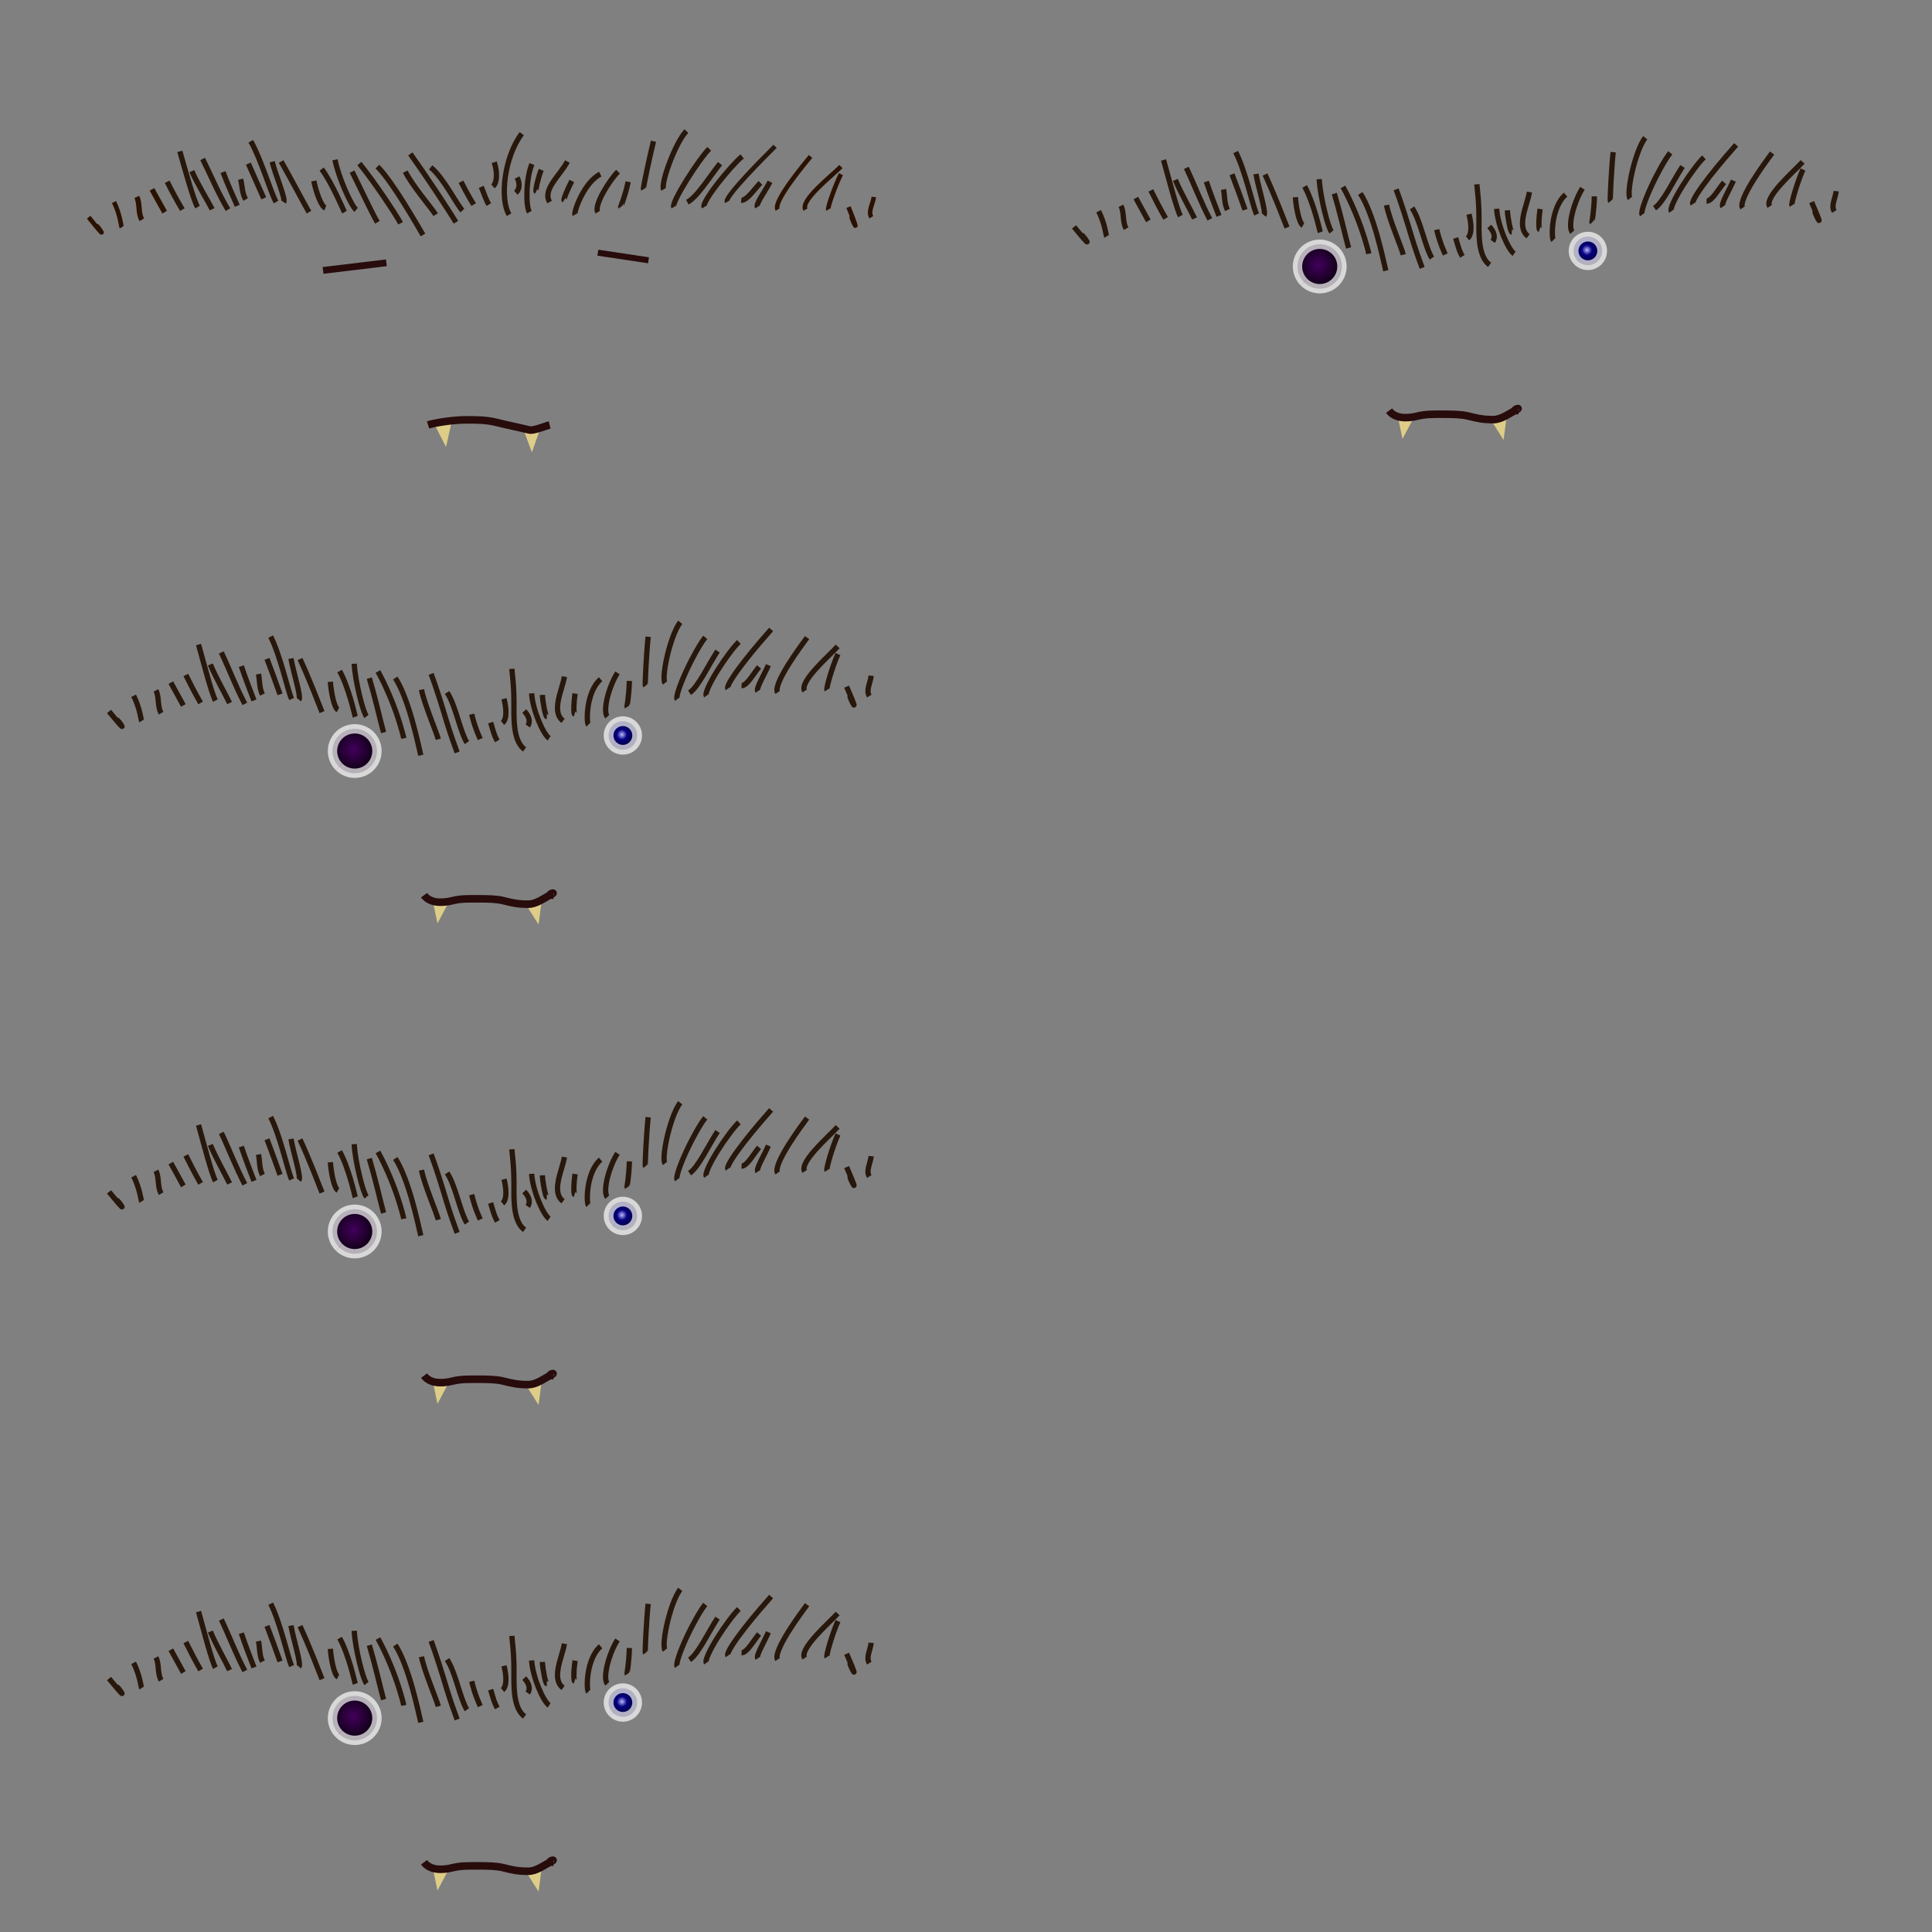 <?xml version="1.0" encoding="UTF-8" standalone="no"?>
<!-- Created with Inkscape (http://www.inkscape.org/) -->
<svg
   xmlns:dc="http://purl.org/dc/elements/1.1/"
   xmlns:cc="http://creativecommons.org/ns#"
   xmlns:rdf="http://www.w3.org/1999/02/22-rdf-syntax-ns#"
   xmlns:svg="http://www.w3.org/2000/svg"
   xmlns="http://www.w3.org/2000/svg"
   xmlns:xlink="http://www.w3.org/1999/xlink"
   xmlns:sodipodi="http://sodipodi.sourceforge.net/DTD/sodipodi-0.dtd"
   xmlns:inkscape="http://www.inkscape.org/namespaces/inkscape"
   width="256"
   height="256"
   id="svg2"
   sodipodi:version="0.32"
   inkscape:version="0.46"
   version="1.0"
   sodipodi:docname="mega face.svg"
   inkscape:output_extension="org.inkscape.output.svg.inkscape"
   inkscape:export-filename="/Users/joe/Documents/Code/BattleMints/mega.png"
   inkscape:export-xdpi="180"
   inkscape:export-ydpi="180">
  <rect width="100%" height="100%" fill="#808080" stroke="none"/>
  <defs
     id="defs4">
    <inkscape:path-effect
       pattern="M 187.403,24.52 C 186.266,22.625 183.325,18.208 181.361,15.458 M 183.039,26.198 C 182.273,24.921 179.039,19.176 176.998,17.136 M 176.998,24.52 C 176.318,23.386 174.715,19.953 173.642,17.807 M 172.635,23.177 C 172.55,23.036 170.981,19.293 169.614,17.472 M 167.936,23.177 C 167.455,22.375 165.432,18.543 164.245,16.465 M 163.573,21.835 C 162.914,20.735 161.594,16.189 160.217,13.78 M 159.546,21.499 C 159.071,20.708 159.098,19.709 158.875,18.814 M 157.196,22.842 C 155.909,20.697 154.959,18.367 153.84,16.129 M 153.169,22.506 C 152.63,21.608 151.517,17.565 150.82,15.122 M 148.806,23.177 C 148.792,23.155 147.814,21.393 147.128,20.157 M 151.155,22.842 C 150.434,21.64 149.768,20.404 149.141,19.15 M 189.752,22.17 C 189.654,22.008 188.933,20.868 188.074,19.15 M 191.766,22.17 C 191.327,21.44 191.094,20.604 190.759,19.821 M 194.451,23.513 C 193.214,21.452 193.768,15.92 196.129,12.773 M 197.136,23.177 C 196.662,22.388 196.643,18.87 197.471,16.8 M 199.821,21.835 C 198.815,20.159 201.296,18.212 202.17,16.465 M 203.177,23.513 C 202.99,23.201 204.356,19.231 206.533,18.143 M 206.197,23.177 C 205.666,22.292 207.695,18.995 208.882,17.807 M 209.218,22.506 C 209.215,22.501 209.871,20.921 210.225,19.15 M 212.239,20.157 C 212.178,20.056 213.077,15.796 213.581,13.78 M 214.924,20.157 C 214.487,19.428 216.526,13.856 217.944,12.437 M 216.266,22.506 C 215.91,21.913 219.57,16.182 220.965,14.787 M 220.294,22.506 C 219.903,21.854 223.924,16.917 225.328,15.794 M 223.315,21.835 C 222.923,21.182 228.425,15.717 229.691,14.451 M 227.342,22.506 C 227.098,22.101 228.431,20.326 229.02,19.15 M 230.027,22.842 C 229.377,21.76 233.733,16.614 234.39,15.794 M 233.718,22.842 C 232.998,21.64 237.096,18.457 238.417,17.136 M 184.718,23.513 C 184.205,22.659 181.649,19.725 180.69,17.807 M 145.785,24.184 C 145.255,23.3 145.575,22.086 145.114,21.164 M 143.1,25.191 C 143.08,25.157 142.88,23.408 142.093,21.835 M 236.739,22.842 C 236.62,22.644 237.571,19.836 238.417,18.143 M 240.095,24.184 C 239.071,22.476 241.589,27.92 239.424,22.506 M 242.445,23.849 C 241.981,23.075 242.668,22.059 242.78,21.164 M 140.08,25.527 C 138.865,23.503 142.395,28.421 138.737,23.849 M 170.103,22.615 C 169.548,22.424 168.86,20.484 168.572,19.044 M 201.735,21.595 C 201.61,21.511 202.194,20.166 202.756,19.044 M 218.062,21.85 C 219.33,21.23 220.981,18.52 222.398,16.748 M 225.205,21.595 C 225.935,21.691 227.003,20.051 227.755,19.299 M 161.939,21.34 L 159.898,16.748 M 158.43,22.335 C 158.153,21.705 157.06,19.299 156.541,17.864 M 164.582,21.85 C 164.878,21.425 163.5,18.287 163.052,16.493 M 174.184,22.87 C 173.548,22.37 171.864,18.67 171.378,16.238 M 180.068,24.649 C 179.535,23.6 176.509,19.053 174.607,16.734 M 188.27,22.96 C 187.5,22.193 185.825,18.706 184.061,17.236 M 155.105,22.791 C 154.635,21.867 153.123,19.401 152.411,17.741 M 192.31,19.761 C 192.884,19.266 192.907,17.849 192.479,16.562 M 195.34,20.603 C 195.771,20.234 195.961,19.487 195.509,18.583 M 198.034,20.434 C 197.888,20.361 198.303,18.585 198.707,17.572 "
       prop_scale="1"
       id="path-effect4898"
       effect="skeletal" />
    <inkscape:path-effect
       effect="skeletal"
       id="path-effect4880"
       prop_scale="1"
       pattern="M 59.534,216.87 C 58.397,214.975 55.456,210.558 53.492,207.808 M 55.171,218.548 C 54.404,217.271 51.17,211.526 49.129,209.486 M 49.129,216.87 C 48.449,215.736 46.846,212.303 45.773,210.157 M 44.766,215.527 C 44.681,215.386 43.112,211.643 41.746,209.822 M 40.068,215.527 C 39.586,214.725 37.563,210.893 36.376,208.815 M 35.704,214.185 C 35.045,213.085 33.725,208.539 32.348,206.13 M 31.677,213.849 C 31.202,213.058 31.229,212.059 31.006,211.164 M 29.328,215.192 C 28.041,213.047 27.09,210.717 25.971,208.479 M 25.3,214.856 C 24.761,213.958 23.648,209.915 22.951,207.472 M 20.937,215.527 C 20.923,215.505 19.946,213.743 19.259,212.507 M 23.286,215.192 C 22.565,213.99 21.899,212.754 21.273,211.5 M 61.883,214.52 C 61.786,214.358 61.064,213.218 60.205,211.5 M 63.897,214.52 C 63.458,213.79 63.225,212.954 62.89,212.171 M 66.582,215.863 C 65.345,213.802 65.9,208.27 68.26,205.123 M 69.267,215.527 C 68.793,214.738 68.775,211.22 69.602,209.15 M 71.952,214.185 C 70.947,212.509 73.427,210.562 74.301,208.815 M 75.308,215.863 C 75.121,215.551 76.487,211.581 78.664,210.493 M 78.329,215.527 C 77.797,214.642 79.826,211.345 81.014,210.157 M 81.349,214.856 C 81.346,214.851 82.002,213.271 82.356,211.5 M 84.37,212.507 C 84.309,212.406 85.208,208.146 85.712,206.13 M 87.055,212.507 C 86.618,211.778 88.657,206.206 90.075,204.787 M 88.397,214.856 C 88.041,214.263 91.701,208.532 93.096,207.137 M 92.425,214.856 C 92.034,214.204 96.055,209.267 97.459,208.144 M 95.446,214.185 C 95.054,213.532 100.556,208.067 101.822,206.801 M 99.474,214.856 C 99.23,214.451 100.562,212.676 101.151,211.5 M 102.158,215.192 C 101.508,214.11 105.864,208.964 106.521,208.144 M 105.849,215.192 C 105.129,213.99 109.227,210.807 110.548,209.486 M 56.849,215.863 C 56.337,215.009 53.78,212.075 52.821,210.157 M 17.916,216.534 C 17.386,215.65 17.706,214.436 17.245,213.514 M 15.231,217.541 C 15.211,217.507 15.011,215.758 14.225,214.185 M 108.87,215.192 C 108.751,214.994 109.702,212.186 110.548,210.493 M 112.226,216.534 C 111.202,214.826 113.72,220.27 111.555,214.856 M 114.576,216.199 C 114.112,215.425 114.799,214.409 114.911,213.514 M 12.211,217.877 C 10.997,215.853 14.526,220.771 10.868,216.199 M 42.234,214.965 C 41.679,214.774 40.991,212.834 40.703,211.394 M 73.866,213.945 C 73.741,213.861 74.326,212.516 74.887,211.394 M 90.193,214.2 C 91.461,213.58 93.112,210.87 94.53,209.098 M 97.336,213.945 C 98.066,214.041 99.135,212.401 99.886,211.649 M 34.071,213.69 L 32.03,209.098 M 30.561,214.685 C 30.284,214.055 29.191,211.649 28.672,210.214 M 36.713,214.2 C 37.009,213.775 35.631,210.637 35.183,208.843 M 46.315,215.22 C 45.679,214.72 43.996,211.02 43.509,208.588 M 52.199,216.999 C 51.667,215.95 48.64,211.403 46.738,209.084 M 60.401,215.31 C 59.631,214.543 57.956,211.056 56.192,209.586 M 27.236,215.141 C 26.766,214.217 25.254,211.751 24.542,210.091 M 64.441,212.111 C 65.016,211.616 65.039,210.199 64.61,208.912 M 67.472,212.953 C 67.902,212.584 68.092,211.837 67.64,210.933 M 70.165,212.784 C 70.019,212.711 70.434,210.935 70.839,209.922 " />
    <inkscape:path-effect
       pattern="M 59.534,152.389 C 58.397,150.494 55.456,146.077 53.492,143.327 M 55.171,154.067 C 54.404,152.79 51.17,147.045 49.129,145.005 M 49.129,152.389 C 48.449,151.255 46.846,147.822 45.773,145.676 M 44.766,151.046 C 44.681,150.905 43.112,147.162 41.746,145.341 M 40.068,151.046 C 39.586,150.244 37.563,146.412 36.376,144.334 M 35.704,149.704 C 35.045,148.604 33.725,144.058 32.348,141.649 M 31.677,149.368 C 31.202,148.577 31.229,147.578 31.006,146.683 M 29.328,150.711 C 28.041,148.566 27.09,146.236 25.971,143.998 M 25.3,150.375 C 24.761,149.477 23.648,145.434 22.951,142.991 M 20.937,151.046 C 20.923,151.024 19.946,149.262 19.259,148.026 M 23.286,150.711 C 22.565,149.509 21.899,148.273 21.273,147.019 M 61.883,150.039 C 61.786,149.877 61.064,148.737 60.205,147.019 M 63.897,150.039 C 63.458,149.309 63.225,148.473 62.89,147.69 M 66.582,151.382 C 65.345,149.321 65.9,143.789 68.26,140.642 M 69.267,151.046 C 68.793,150.257 68.775,146.739 69.602,144.669 M 71.952,149.704 C 70.947,148.028 73.427,146.081 74.301,144.334 M 75.308,151.382 C 75.121,151.07 76.487,147.1 78.664,146.012 M 78.329,151.046 C 77.797,150.161 79.826,146.864 81.014,145.676 M 81.349,150.375 C 81.346,150.37 82.002,148.79 82.356,147.019 M 84.37,148.026 C 84.309,147.925 85.208,143.665 85.712,141.649 M 87.055,148.026 C 86.618,147.297 88.657,141.725 90.075,140.306 M 88.397,150.375 C 88.041,149.782 91.701,144.051 93.096,142.656 M 92.425,150.375 C 92.034,149.723 96.055,144.786 97.459,143.663 M 95.446,149.704 C 95.054,149.051 100.556,143.586 101.822,142.32 M 99.474,150.375 C 99.23,149.97 100.562,148.195 101.151,147.019 M 102.158,150.711 C 101.508,149.629 105.864,144.483 106.521,143.663 M 105.849,150.711 C 105.129,149.509 109.227,146.326 110.548,145.005 M 56.849,151.382 C 56.337,150.528 53.78,147.594 52.821,145.676 M 17.916,152.053 C 17.386,151.169 17.706,149.955 17.245,149.033 M 15.231,153.06 C 15.211,153.026 15.011,151.277 14.225,149.704 M 108.87,150.711 C 108.751,150.513 109.702,147.705 110.548,146.012 M 112.226,152.053 C 111.202,150.345 113.72,155.789 111.555,150.375 M 114.576,151.718 C 114.112,150.944 114.799,149.928 114.911,149.033 M 12.211,153.396 C 10.997,151.372 14.526,156.29 10.868,151.718 M 42.234,150.484 C 41.679,150.293 40.991,148.353 40.703,146.913 M 73.866,149.464 C 73.741,149.38 74.326,148.035 74.887,146.913 M 90.193,149.719 C 91.461,149.099 93.112,146.389 94.53,144.617 M 97.336,149.464 C 98.066,149.56 99.135,147.92 99.886,147.168 M 34.071,149.209 L 32.03,144.617 M 30.561,150.204 C 30.284,149.574 29.191,147.168 28.672,145.733 M 36.713,149.719 C 37.009,149.294 35.631,146.156 35.183,144.362 M 46.315,150.739 C 45.679,150.239 43.996,146.539 43.509,144.107 M 52.199,152.518 C 51.667,151.469 48.64,146.922 46.738,144.603 M 60.401,150.829 C 59.631,150.062 57.956,146.575 56.192,145.105 M 27.236,150.66 C 26.766,149.736 25.254,147.27 24.542,145.61 M 64.441,147.63 C 65.016,147.135 65.039,145.718 64.61,144.431 M 67.472,148.472 C 67.902,148.103 68.092,147.356 67.64,146.452 M 70.165,148.303 C 70.019,148.23 70.434,146.454 70.839,145.441 "
       prop_scale="1"
       id="path-effect4862"
       effect="skeletal" />
    <linearGradient
       id="linearGradient4842">
      <stop
         style="stop-color:#42005c;stop-opacity:1;"
         offset="0"
         id="stop4844" />
      <stop
         style="stop-color:#000000;stop-opacity:1;"
         offset="1"
         id="stop4846" />
    </linearGradient>
    <linearGradient
       id="linearGradient4830">
      <stop
         style="stop-color:#bcb9ff;stop-opacity:1;"
         offset="0"
         id="stop4832" />
      <stop
         id="stop4838"
         offset="0.265"
         style="stop-color:#05007f;stop-opacity:1;" />
      <stop
         style="stop-color:#000000;stop-opacity:1;"
         offset="1"
         id="stop4834" />
    </linearGradient>
    <inkscape:path-effect
       pattern="M 185.392,28.151 C 184.255,26.256 181.315,21.839 179.351,19.089 M 181.029,29.829 C 180.263,28.552 177.028,22.808 174.988,20.767 M 174.988,28.151 C 174.308,27.018 172.705,23.585 171.631,21.439 M 170.625,26.808 C 170.54,26.667 168.97,22.925 167.604,21.103 M 165.926,26.808 C 165.445,26.007 163.422,22.175 162.234,20.096 M 161.563,25.466 C 160.903,24.367 159.583,19.82 158.207,17.411 M 157.535,25.13 C 157.061,24.339 157.088,23.34 156.864,22.445 M 155.186,26.473 C 153.899,24.328 152.948,21.998 151.83,19.76 M 151.158,26.137 C 150.62,25.239 149.507,21.196 148.809,18.754 M 146.795,26.808 C 146.782,26.786 145.804,25.024 145.117,23.788 M 149.145,26.473 C 148.423,25.271 147.758,24.035 147.131,22.781 M 187.741,25.802 C 187.644,25.639 186.922,24.499 186.063,22.781 M 189.755,25.802 C 189.317,25.071 189.084,24.235 188.748,23.452 M 192.44,27.144 C 191.203,25.083 191.758,19.551 194.118,16.404 M 195.125,26.808 C 194.652,26.019 194.633,22.501 195.461,20.432 M 197.81,25.466 C 196.805,23.791 199.286,21.844 200.159,20.096 M 201.166,27.144 C 200.979,26.832 202.346,22.863 204.523,21.774 M 204.187,26.808 C 203.656,25.923 205.684,22.626 206.872,21.439 M 207.208,26.137 C 207.205,26.132 207.86,24.553 208.214,22.781 M 210.228,23.788 C 210.168,23.687 211.067,19.427 211.571,17.411 M 212.913,23.788 C 212.476,23.059 214.515,17.487 215.934,16.069 M 214.256,26.137 C 213.9,25.544 217.559,19.813 218.954,18.418 M 218.283,26.137 C 217.892,25.485 221.913,20.548 223.317,19.425 M 221.304,25.466 C 220.912,24.813 226.414,19.348 227.68,18.082 M 225.332,26.137 C 225.088,25.732 226.42,23.958 227.009,22.781 M 228.016,26.473 C 227.366,25.391 231.722,20.246 232.379,19.425 M 231.707,26.473 C 230.987,25.271 235.085,22.089 236.406,20.767 M 182.707,27.144 C 182.195,26.29 179.638,23.356 178.68,21.439 M 143.775,27.815 C 143.244,26.931 143.565,25.717 143.103,24.795 M 141.09,28.822 C 141.069,28.788 140.869,27.039 140.083,25.466 M 234.728,26.473 C 234.609,26.275 235.56,23.467 236.406,21.774 M 238.084,27.815 C 237.06,26.108 239.578,31.551 237.413,26.137 M 240.434,27.48 C 239.97,26.706 240.657,25.69 240.769,24.795 M 138.069,29.158 C 136.855,27.134 140.385,32.052 136.727,27.48 M 168.092,26.246 C 167.538,26.055 166.849,24.115 166.561,22.675 M 199.725,25.226 C 199.6,25.142 200.184,23.798 200.745,22.675 M 216.051,25.481 C 217.32,24.861 218.97,22.151 220.388,20.379 M 223.194,25.226 C 223.924,25.322 224.993,23.682 225.745,22.93 M 159.929,24.971 L 157.888,20.379 M 156.419,25.967 C 156.143,25.336 155.05,22.931 154.53,21.496 M 162.572,25.481 C 162.868,25.056 161.49,21.918 161.041,20.124 M 172.174,26.502 C 171.537,26.001 169.854,22.301 169.368,19.869 M 178.058,28.28 C 177.525,27.231 174.498,22.684 172.596,20.365 M 186.259,26.591 C 185.489,25.824 183.815,22.337 182.051,20.867 M 153.094,26.423 C 152.624,25.498 151.112,23.033 150.401,21.372 M 190.3,23.392 C 190.874,22.897 190.897,21.48 190.468,20.194 M 193.33,24.234 C 193.76,23.865 193.951,23.118 193.498,22.214 M 196.024,24.066 C 195.877,23.992 196.292,22.216 196.697,21.204 "
       prop_scale="1"
       id="path-effect4309"
       effect="skeletal" />
    <inkscape:path-effect
       effect="skeletal"
       id="path-effect4295"
       prop_scale="1"
       pattern="M 59.534,220.128 C 58.397,218.233 55.456,213.816 53.492,211.066 M 55.171,221.806 C 54.404,220.529 51.17,214.785 49.129,212.744 M 49.129,220.128 C 48.449,218.995 46.846,215.562 45.773,213.416 M 44.766,218.785 C 44.681,218.644 43.112,214.902 41.746,213.08 M 40.068,218.785 C 39.586,217.984 37.563,214.152 36.376,212.073 M 35.704,217.443 C 35.045,216.344 33.725,211.797 32.348,209.388 M 31.677,217.107 C 31.202,216.316 31.229,215.317 31.006,214.422 M 29.328,218.45 C 28.041,216.305 27.09,213.975 25.971,211.737 M 25.3,218.114 C 24.761,217.216 23.648,213.173 22.951,210.731 M 20.937,218.785 C 20.923,218.763 19.946,217.001 19.259,215.765 M 23.286,218.45 C 22.565,217.248 21.899,216.012 21.273,214.758 M 61.883,217.779 C 61.786,217.616 61.064,216.476 60.205,214.758 M 63.897,217.779 C 63.458,217.048 63.225,216.212 62.89,215.429 M 66.582,219.121 C 65.345,217.06 65.9,211.528 68.26,208.381 M 69.267,218.785 C 68.793,217.996 68.775,214.478 69.602,212.409 M 71.952,217.443 C 70.947,215.768 73.427,213.821 74.301,212.073 M 75.308,219.121 C 75.121,218.809 76.487,214.84 78.664,213.751 M 78.329,218.785 C 77.797,217.9 79.826,214.603 81.014,213.416 M 81.349,218.114 C 81.346,218.109 82.002,216.53 82.356,214.758 M 84.37,215.765 C 84.309,215.664 85.208,211.404 85.712,209.388 M 87.055,215.765 C 86.618,215.036 88.657,209.464 90.075,208.046 M 88.397,218.114 C 88.041,217.521 91.701,211.79 93.096,210.395 M 92.425,218.114 C 92.034,217.462 96.055,212.525 97.459,211.402 M 95.446,217.443 C 95.054,216.79 100.556,211.325 101.822,210.059 M 99.474,218.114 C 99.23,217.709 100.562,215.935 101.151,214.758 M 102.158,218.45 C 101.508,217.368 105.864,212.223 106.521,211.402 M 105.849,218.45 C 105.129,217.248 109.227,214.066 110.548,212.744 M 56.849,219.121 C 56.337,218.267 53.78,215.333 52.821,213.416 M 17.916,219.792 C 17.386,218.908 17.706,217.694 17.245,216.772 M 15.231,220.799 C 15.211,220.765 15.011,219.016 14.225,217.443 M 108.87,218.45 C 108.751,218.252 109.702,215.444 110.548,213.751 M 112.226,219.792 C 111.202,218.085 113.72,223.528 111.555,218.114 M 114.576,219.457 C 114.112,218.683 114.799,217.667 114.911,216.772 M 12.211,221.135 C 10.997,219.111 14.526,224.029 10.868,219.457 M 42.234,218.223 C 41.679,218.032 40.991,216.092 40.703,214.652 M 73.866,217.203 C 73.741,217.119 74.326,215.775 74.887,214.652 M 90.193,217.458 C 91.461,216.838 93.112,214.128 94.53,212.356 M 97.336,217.203 C 98.066,217.299 99.135,215.659 99.886,214.907 M 34.071,216.948 L 32.03,212.356 M 30.561,217.944 C 30.284,217.313 29.191,214.908 28.672,213.473 M 36.713,217.458 C 37.009,217.033 35.631,213.895 35.183,212.101 M 46.315,218.479 C 45.679,217.978 43.996,214.278 43.509,211.846 M 52.199,220.257 C 51.667,219.208 48.64,214.661 46.738,212.342 M 60.401,218.568 C 59.631,217.801 57.956,214.314 56.192,212.844 M 27.236,218.4 C 26.766,217.475 25.254,215.01 24.542,213.349 M 64.441,215.369 C 65.016,214.874 65.039,213.457 64.61,212.171 M 67.472,216.211 C 67.902,215.842 68.092,215.095 67.64,214.191 M 70.165,216.043 C 70.019,215.969 70.434,214.193 70.839,213.181 " />
    <inkscape:path-effect
       pattern="M 59.534,156.024 C 58.397,154.129 55.456,149.712 53.492,146.962 M 55.171,157.702 C 54.404,156.425 51.17,150.681 49.129,148.64 M 49.129,156.024 C 48.449,154.891 46.846,151.458 45.773,149.312 M 44.766,154.681 C 44.681,154.54 43.112,150.798 41.746,148.976 M 40.068,154.681 C 39.586,153.88 37.563,150.048 36.376,147.969 M 35.704,153.339 C 35.045,152.24 33.725,147.693 32.348,145.284 M 31.677,153.003 C 31.202,152.212 31.229,151.213 31.006,150.318 M 29.328,154.346 C 28.041,152.201 27.09,149.871 25.971,147.633 M 25.3,154.01 C 24.761,153.112 23.648,149.069 22.951,146.627 M 20.937,154.681 C 20.923,154.659 19.946,152.897 19.259,151.661 M 23.286,154.346 C 22.565,153.144 21.899,151.908 21.273,150.654 M 61.883,153.675 C 61.786,153.512 61.064,152.372 60.205,150.654 M 63.897,153.675 C 63.458,152.944 63.225,152.108 62.89,151.325 M 66.582,155.017 C 65.345,152.956 65.9,147.424 68.26,144.277 M 69.267,154.681 C 68.793,153.892 68.775,150.374 69.602,148.305 M 71.952,153.339 C 70.947,151.664 73.427,149.717 74.301,147.969 M 75.308,155.017 C 75.121,154.705 76.487,150.736 78.664,149.647 M 78.329,154.681 C 77.797,153.796 79.826,150.499 81.014,149.312 M 81.349,154.01 C 81.346,154.005 82.002,152.426 82.356,150.654 M 84.37,151.661 C 84.309,151.56 85.208,147.3 85.712,145.284 M 87.055,151.661 C 86.618,150.932 88.657,145.36 90.075,143.942 M 88.397,154.01 C 88.041,153.417 91.701,147.686 93.096,146.291 M 92.425,154.01 C 92.034,153.358 96.055,148.421 97.459,147.298 M 95.446,153.339 C 95.054,152.686 100.556,147.221 101.822,145.955 M 99.474,154.01 C 99.23,153.605 100.562,151.831 101.151,150.654 M 102.158,154.346 C 101.508,153.264 105.864,148.119 106.521,147.298 M 105.849,154.346 C 105.129,153.144 109.227,149.962 110.548,148.64 M 56.849,155.017 C 56.337,154.163 53.78,151.229 52.821,149.312 M 17.916,155.688 C 17.386,154.804 17.706,153.59 17.245,152.668 M 15.231,156.695 C 15.211,156.661 15.011,154.912 14.225,153.339 M 108.87,154.346 C 108.751,154.148 109.702,151.34 110.548,149.647 M 112.226,155.688 C 111.202,153.981 113.72,159.424 111.555,154.01 M 114.576,155.353 C 114.112,154.579 114.799,153.563 114.911,152.668 M 12.211,157.031 C 10.997,155.007 14.526,159.925 10.868,155.353 M 42.234,154.119 C 41.679,153.928 40.991,151.988 40.703,150.548 M 73.866,153.099 C 73.741,153.015 74.326,151.671 74.887,150.548 M 90.193,153.354 C 91.461,152.734 93.112,150.024 94.53,148.252 M 97.336,153.099 C 98.066,153.195 99.135,151.555 99.886,150.803 M 34.071,152.844 L 32.03,148.252 M 30.561,153.84 C 30.284,153.209 29.191,150.804 28.672,149.369 M 36.713,153.354 C 37.009,152.929 35.631,149.791 35.183,147.997 M 46.315,154.375 C 45.679,153.874 43.996,150.174 43.509,147.742 M 52.199,156.153 C 51.667,155.104 48.64,150.557 46.738,148.238 M 60.401,154.464 C 59.631,153.697 57.956,150.21 56.192,148.74 M 27.236,154.296 C 26.766,153.371 25.254,150.906 24.542,149.245 M 64.441,151.265 C 65.016,150.77 65.039,149.353 64.61,148.067 M 67.472,152.107 C 67.902,151.738 68.092,150.991 67.64,150.087 M 70.165,151.939 C 70.019,151.865 70.434,150.089 70.839,149.077 "
       prop_scale="1"
       id="path-effect4281"
       effect="skeletal" />
    <inkscape:path-effect
       effect="skeletal"
       id="path-effect4263"
       prop_scale="1"
       pattern="M 59.534,88.728 C 58.397,86.833 55.456,82.415 53.492,79.666 M 55.171,90.406 C 54.404,89.128 51.17,83.384 49.129,81.344 M 49.129,88.728 C 48.449,87.594 46.846,84.161 45.773,82.015 M 44.766,87.385 C 44.681,87.244 43.112,83.501 41.746,81.679 M 40.068,87.385 C 39.586,86.583 37.563,82.751 36.376,80.673 M 35.704,86.043 C 35.045,84.943 33.725,80.397 32.348,77.988 M 31.677,85.707 C 31.202,84.916 31.229,83.917 31.006,83.022 M 29.328,87.049 C 28.041,84.904 27.09,82.574 25.971,80.337 M 25.3,86.714 C 24.761,85.816 23.648,81.772 22.951,79.33 M 20.937,87.385 C 20.923,87.362 19.946,85.6 19.259,84.364 M 23.286,87.049 C 22.565,85.847 21.899,84.611 21.273,83.358 M 61.883,86.378 C 61.786,86.216 61.064,85.076 60.205,83.358 M 63.897,86.378 C 63.458,85.648 63.225,84.812 62.89,84.029 M 66.582,87.721 C 65.345,85.659 65.9,80.128 68.26,76.981 M 69.267,87.385 C 68.793,86.596 68.775,83.078 69.602,81.008 M 71.952,86.043 C 70.947,84.367 73.427,82.42 74.301,80.673 M 75.308,87.721 C 75.121,87.409 76.487,83.439 78.664,82.351 M 78.329,87.385 C 77.797,86.499 79.826,83.203 81.014,82.015 M 81.349,86.714 C 81.346,86.709 82.002,85.129 82.356,83.358 M 84.37,84.364 C 84.309,84.263 85.208,80.003 85.712,77.988 M 87.055,84.364 C 86.618,83.636 88.657,78.064 90.075,76.645 M 88.397,86.714 C 88.041,86.12 91.701,80.389 93.096,78.995 M 92.425,86.714 C 92.034,86.062 96.055,81.124 97.459,80.001 M 95.446,86.043 C 95.054,85.39 100.556,79.925 101.822,78.659 M 99.474,86.714 C 99.23,86.309 100.562,84.534 101.151,83.358 M 102.158,87.049 C 101.508,85.967 105.864,80.822 106.521,80.001 M 105.849,87.049 C 105.129,85.848 109.227,82.665 110.548,81.344 M 56.849,87.721 C 56.337,86.867 53.78,83.933 52.821,82.015 M 17.916,88.392 C 17.386,87.507 17.706,86.294 17.245,85.371 M 15.231,89.399 C 15.211,89.364 15.011,87.615 14.225,86.043 M 108.87,87.049 C 108.751,86.852 109.702,84.043 110.548,82.351 M 112.226,88.392 C 111.202,86.684 113.72,92.127 111.555,86.714 M 114.576,88.056 C 114.112,87.283 114.799,86.266 114.911,85.371 M 12.211,89.734 C 10.997,87.711 14.526,92.629 10.868,88.056 M 42.234,86.823 C 41.679,86.632 40.991,84.692 40.703,83.252 M 73.866,85.803 C 73.741,85.719 74.326,84.374 74.887,83.252 M 90.193,86.058 C 91.461,85.437 93.112,82.728 94.53,80.956 M 97.336,85.803 C 98.066,85.898 99.135,84.259 99.886,83.507 M 34.071,85.547 L 32.03,80.956 M 30.561,86.543 C 30.284,85.912 29.191,83.507 28.672,82.072 M 36.713,86.058 C 37.009,85.633 35.631,82.495 35.183,80.701 M 46.315,87.078 C 45.679,86.578 43.996,82.877 43.509,80.445 M 52.199,88.857 C 51.667,87.808 48.64,83.26 46.738,80.942 M 60.401,87.168 C 59.631,86.401 57.956,82.914 56.192,81.444 M 27.236,86.999 C 26.766,86.075 25.254,83.609 24.542,81.949 M 64.441,83.969 C 65.016,83.474 65.039,82.057 64.61,80.77 M 67.472,84.811 C 67.902,84.442 68.092,83.695 67.64,82.79 M 70.165,84.642 C 70.019,84.569 70.434,82.792 70.839,81.78 " />
    <inkscape:path-effect
       effect="skeletal"
       id="path-effect4158"
       prop_scale="1" />
    <linearGradient
       id="linearGradient3307">
      <stop
         style="stop-color:#ffffff;stop-opacity:1;"
         offset="0"
         id="stop3309" />
      <stop
         style="stop-color:#ff0000;stop-opacity:1;"
         offset="1"
         id="stop3311" />
    </linearGradient>
    <inkscape:perspective
       sodipodi:type="inkscape:persp3d"
       inkscape:vp_x="0 : 526.18109 : 1"
       inkscape:vp_y="0 : 1000 : 0"
       inkscape:vp_z="744.09448 : 526.18109 : 1"
       inkscape:persp3d-origin="372.04724 : 350.78739 : 1"
       id="perspective10" />
    <radialGradient
       inkscape:collect="always"
       xlink:href="#linearGradient4830"
       id="radialGradient4836"
       cx="50.297"
       cy="101.66"
       fx="50.297"
       fy="101.66"
       r="2.232"
       gradientTransform="matrix(1,0,0,1,0,-3.3402384e-3)"
       gradientUnits="userSpaceOnUse" />
    <radialGradient
       inkscape:collect="always"
       xlink:href="#linearGradient4842"
       id="radialGradient4848"
       cx="50.297"
       cy="101.66"
       fx="50.297"
       fy="101.66"
       r="2.014"
       gradientTransform="matrix(1,0,0,1,0,-3.7015008e-3)"
       gradientUnits="userSpaceOnUse" />
    <radialGradient
       inkscape:collect="always"
       xlink:href="#linearGradient4842"
       id="radialGradient4864"
       gradientUnits="userSpaceOnUse"
       gradientTransform="matrix(1,0,0,1,0,-3.7015008e-3)"
       cx="50.297"
       cy="101.66"
       fx="50.297"
       fy="101.66"
       r="2.014" />
    <radialGradient
       inkscape:collect="always"
       xlink:href="#linearGradient4830"
       id="radialGradient4866"
       gradientUnits="userSpaceOnUse"
       gradientTransform="matrix(1,0,0,1,0,-3.3402384e-3)"
       cx="50.297"
       cy="101.66"
       fx="50.297"
       fy="101.66"
       r="2.232" />
    <radialGradient
       inkscape:collect="always"
       xlink:href="#linearGradient4842"
       id="radialGradient4882"
       gradientUnits="userSpaceOnUse"
       gradientTransform="matrix(1,0,0,1,0,-3.7015008e-3)"
       cx="50.297"
       cy="101.66"
       fx="50.297"
       fy="101.66"
       r="2.014" />
    <radialGradient
       inkscape:collect="always"
       xlink:href="#linearGradient4830"
       id="radialGradient4884"
       gradientUnits="userSpaceOnUse"
       gradientTransform="matrix(1,0,0,1,0,-3.3402384e-3)"
       cx="50.297"
       cy="101.66"
       fx="50.297"
       fy="101.66"
       r="2.232" />
    <radialGradient
       inkscape:collect="always"
       xlink:href="#linearGradient4842"
       id="radialGradient4900"
       gradientUnits="userSpaceOnUse"
       gradientTransform="matrix(1,0,0,1,0,-3.7015008e-3)"
       cx="50.297"
       cy="101.66"
       fx="50.297"
       fy="101.66"
       r="2.014" />
    <radialGradient
       inkscape:collect="always"
       xlink:href="#linearGradient4830"
       id="radialGradient4902"
       gradientUnits="userSpaceOnUse"
       gradientTransform="matrix(1,0,0,1,0,-3.3402384e-3)"
       cx="50.297"
       cy="101.66"
       fx="50.297"
       fy="101.66"
       r="2.232" />
  </defs>
  <sodipodi:namedview
     id="base"
     pagecolor="#552200"
     bordercolor="#666666"
     borderopacity="1.0"
     gridtolerance="10000"
     guidetolerance="10"
     objecttolerance="10"
     inkscape:pageopacity="0.4745098"
     inkscape:pageshadow="2"
     inkscape:zoom="3.66"
     inkscape:cx="164.29449"
     inkscape:cy="208.23088"
     inkscape:document-units="px"
     inkscape:current-layer="layer1"
     showgrid="true"
     showguides="true"
     inkscape:guide-bbox="true"
     inkscape:snap-global="false"
     inkscape:snap-guide="true"
     inkscape:window-width="921"
     inkscape:window-height="758"
     inkscape:window-x="81"
     inkscape:window-y="61"
     inkscape:object-paths="false"
     inkscape:object-nodes="false">
    <inkscape:grid
       type="xygrid"
       id="grid2391"
       visible="true"
       enabled="true"
       spacingx="32px"
       spacingy="32px"
       empspacing="2" />
    <sodipodi:guide
       orientation="1,0"
       position="46.905,133.095"
       id="guide3424" />
    <sodipodi:guide
       orientation="1,0"
       position="82.398,186.654"
       id="guide3725" />
  </sodipodi:namedview>
  <g
     inkscape:label="Layer 1"
     inkscape:groupmode="layer"
     id="layer1">
    <path
       style="fill:none;fill-rule:evenodd;stroke:#28170b;stroke-width:0.7;stroke-linecap:butt;stroke-linejoin:miter;stroke-miterlimit:4;stroke-dasharray:none;stroke-opacity:1"
       d="M 60.412,29.454 C 59.275,27.56 56.335,23.142 54.371,20.392"
       id="path3608" />
    <path
       style="fill:none;fill-rule:evenodd;stroke:#28170b;stroke-width:0.7;stroke-linecap:butt;stroke-linejoin:miter;stroke-miterlimit:4;stroke-dasharray:none;stroke-opacity:1"
       d="M 56.049,31.132 C 55.283,29.855 52.048,24.111 50.008,22.071"
       id="path3610" />
    <path
       style="fill:none;fill-rule:evenodd;stroke:#28170b;stroke-width:0.7;stroke-linecap:butt;stroke-linejoin:miter;stroke-miterlimit:4;stroke-dasharray:none;stroke-opacity:1"
       d="M 50.008,29.454 C 49.328,28.321 47.725,24.888 46.652,22.742"
       id="path3612" />
    <path
       style="fill:none;fill-rule:evenodd;stroke:#28170b;stroke-width:0.7;stroke-linecap:butt;stroke-linejoin:miter;stroke-miterlimit:4;stroke-dasharray:none;stroke-opacity:1"
       d="M 45.645,28.112 C 45.56,27.97 43.99,24.228 42.624,22.406"
       id="path3614" />
    <path
       style="fill:none;fill-rule:evenodd;stroke:#28170b;stroke-width:0.7;stroke-linecap:butt;stroke-linejoin:miter;stroke-miterlimit:4;stroke-dasharray:none;stroke-opacity:1"
       d="M 40.946,28.112 C 40.465,27.31 38.442,23.478 37.254,21.399"
       id="path3616" />
    <path
       style="fill:none;fill-rule:evenodd;stroke:#28170b;stroke-width:0.7;stroke-linecap:butt;stroke-linejoin:miter;stroke-miterlimit:4;stroke-dasharray:none;stroke-opacity:1"
       d="M 36.583,26.769 C 35.923,25.67 34.603,21.123 33.227,18.714"
       id="path3618" />
    <path
       style="fill:none;fill-rule:evenodd;stroke:#28170b;stroke-width:0.7;stroke-linecap:butt;stroke-linejoin:miter;stroke-miterlimit:4;stroke-dasharray:none;stroke-opacity:1"
       d="M 32.555,26.434 C 32.081,25.643 32.108,24.644 31.884,23.749"
       id="path3620" />
    <path
       style="fill:none;fill-rule:evenodd;stroke:#28170b;stroke-width:0.7;stroke-linecap:butt;stroke-linejoin:miter;stroke-miterlimit:4;stroke-dasharray:none;stroke-opacity:1"
       d="M 30.206,27.776 C 28.919,25.631 27.969,23.301 26.85,21.064"
       id="path3622" />
    <path
       style="fill:none;fill-rule:evenodd;stroke:#28170b;stroke-width:0.7;stroke-linecap:butt;stroke-linejoin:miter;stroke-miterlimit:4;stroke-dasharray:none;stroke-opacity:1"
       d="M 26.179,27.44 C 25.64,26.543 24.527,22.499 23.829,20.057"
       id="path3624" />
    <path
       style="fill:none;fill-rule:evenodd;stroke:#2b1100;stroke-width:0.7;stroke-linecap:butt;stroke-linejoin:miter;stroke-miterlimit:4;stroke-dasharray:none;stroke-opacity:1"
       d="M 21.816,28.112 C 21.802,28.089 20.824,26.327 20.137,25.091"
       id="path3626" />
    <path
       style="fill:none;fill-rule:evenodd;stroke:#28170b;stroke-width:0.7;stroke-linecap:butt;stroke-linejoin:miter;stroke-miterlimit:4;stroke-dasharray:none;stroke-opacity:1"
       d="M 24.165,27.776 C 23.444,26.574 22.778,25.338 22.151,24.084"
       id="path3628" />
    <path
       style="fill:none;fill-rule:evenodd;stroke:#28170b;stroke-width:0.7;stroke-linecap:butt;stroke-linejoin:miter;stroke-miterlimit:4;stroke-dasharray:none;stroke-opacity:1"
       d="M 62.762,27.105 C 62.664,26.942 61.943,25.802 61.083,24.084"
       id="path3630" />
    <path
       style="fill:none;fill-rule:evenodd;stroke:#28170b;stroke-width:0.7;stroke-linecap:butt;stroke-linejoin:miter;stroke-miterlimit:4;stroke-dasharray:none;stroke-opacity:1"
       d="M 64.775,27.105 C 64.337,26.374 64.104,25.539 63.768,24.755"
       id="path3632" />
    <path
       style="fill:none;fill-rule:evenodd;stroke:#28170b;stroke-width:0.7;stroke-linecap:butt;stroke-linejoin:miter;stroke-miterlimit:4;stroke-dasharray:none;stroke-opacity:1"
       d="M 67.46,28.447 C 66.223,26.386 66.778,20.854 69.138,17.707"
       id="path3634" />
    <path
       style="fill:none;fill-rule:evenodd;stroke:#28170b;stroke-width:0.7;stroke-linecap:butt;stroke-linejoin:miter;stroke-miterlimit:4;stroke-dasharray:none;stroke-opacity:1"
       d="M 70.145,28.112 C 69.672,27.322 69.653,23.805 70.481,21.735"
       id="path3636" />
    <path
       style="fill:none;fill-rule:evenodd;stroke:#28170b;stroke-width:0.7;stroke-linecap:butt;stroke-linejoin:miter;stroke-miterlimit:4;stroke-dasharray:none;stroke-opacity:1"
       d="M 72.83,26.769 C 71.825,25.094 74.306,23.147 75.18,21.399"
       id="path3638" />
    <path
       style="fill:none;fill-rule:evenodd;stroke:#28170b;stroke-width:0.7;stroke-linecap:butt;stroke-linejoin:miter;stroke-miterlimit:4;stroke-dasharray:none;stroke-opacity:1"
       d="M 76.187,28.447 C 75.999,28.135 77.366,24.166 79.543,23.077"
       id="path3640" />
    <path
       style="fill:none;fill-rule:evenodd;stroke:#28170b;stroke-width:0.7;stroke-linecap:butt;stroke-linejoin:miter;stroke-miterlimit:4;stroke-dasharray:none;stroke-opacity:1"
       d="M 79.207,28.112 C 78.676,27.226 80.704,23.929 81.892,22.742"
       id="path3642" />
    <path
       style="fill:none;fill-rule:evenodd;stroke:#28170b;stroke-width:0.7;stroke-linecap:butt;stroke-linejoin:miter;stroke-miterlimit:4;stroke-dasharray:none;stroke-opacity:1"
       d="M 82.228,27.44 C 82.225,27.436 82.88,25.856 83.235,24.084"
       id="path3644" />
    <path
       style="fill:none;fill-rule:evenodd;stroke:#28170b;stroke-width:0.7;stroke-linecap:butt;stroke-linejoin:miter;stroke-miterlimit:4;stroke-dasharray:none;stroke-opacity:1"
       d="M 85.248,25.091 C 85.188,24.99 86.087,20.73 86.591,18.714"
       id="path3646" />
    <path
       style="fill:none;fill-rule:evenodd;stroke:#28170b;stroke-width:0.7;stroke-linecap:butt;stroke-linejoin:miter;stroke-miterlimit:4;stroke-dasharray:none;stroke-opacity:1"
       d="M 87.933,25.091 C 87.496,24.363 89.535,18.79 90.954,17.372"
       id="path3648" />
    <path
       style="fill:none;fill-rule:evenodd;stroke:#28170b;stroke-width:0.7;stroke-linecap:butt;stroke-linejoin:miter;stroke-miterlimit:4;stroke-dasharray:none;stroke-opacity:1"
       d="M 89.276,27.44 C 88.92,26.847 92.58,21.116 93.975,19.721"
       id="path3650" />
    <path
       style="fill:none;fill-rule:evenodd;stroke:#28170b;stroke-width:0.7;stroke-linecap:butt;stroke-linejoin:miter;stroke-miterlimit:4;stroke-dasharray:none;stroke-opacity:1"
       d="M 93.303,27.44 C 92.912,26.789 96.934,21.851 98.338,20.728"
       id="path3652" />
    <path
       style="fill:none;fill-rule:evenodd;stroke:#28170b;stroke-width:0.6;stroke-linecap:butt;stroke-linejoin:miter;stroke-miterlimit:4;stroke-dasharray:none;stroke-opacity:1"
       d="M 96.324,26.769 C 95.932,26.116 101.435,20.652 102.701,19.386"
       id="path3654" />
    <path
       style="fill:none;fill-rule:evenodd;stroke:#28170b;stroke-width:0.7;stroke-linecap:butt;stroke-linejoin:miter;stroke-miterlimit:4;stroke-dasharray:none;stroke-opacity:1"
       d="M 100.351,27.44 C 100.108,27.035 101.441,25.261 102.03,24.084"
       id="path3656" />
    <path
       style="fill:none;fill-rule:evenodd;stroke:#2b1100;stroke-width:0.6;stroke-linecap:butt;stroke-linejoin:miter;stroke-miterlimit:4;stroke-dasharray:none;stroke-opacity:1"
       d="M 103.036,27.776 C 102.387,26.694 106.743,21.549 107.399,20.728"
       id="path3658" />
    <path
       style="fill:none;fill-rule:evenodd;stroke:#2b1100;stroke-width:0.6;stroke-linecap:butt;stroke-linejoin:miter;stroke-miterlimit:4;stroke-dasharray:none;stroke-opacity:1"
       d="M 106.728,27.776 C 106.007,26.575 110.106,23.392 111.427,22.071"
       id="path3660" />
    <path
       style="fill:none;fill-rule:evenodd;stroke:#28170b;stroke-width:0.7;stroke-linecap:butt;stroke-linejoin:miter;stroke-miterlimit:4;stroke-dasharray:none;stroke-opacity:1"
       d="M 57.727,28.447 C 57.215,27.594 54.659,24.66 53.7,22.742"
       id="path3662" />
    <path
       style="fill:none;fill-rule:evenodd;stroke:#2b1100;stroke-width:0.7;stroke-linecap:butt;stroke-linejoin:miter;stroke-miterlimit:4;stroke-dasharray:none;stroke-opacity:1"
       d="M 19.466,28.783 C 19.466,28.783 19.466,28.783 19.466,28.783 z"
       id="path3664" />
    <path
       style="fill:none;fill-rule:evenodd;stroke:#2b1100;stroke-width:0.7;stroke-linecap:butt;stroke-linejoin:miter;stroke-miterlimit:4;stroke-dasharray:none;stroke-opacity:1"
       d="M 18.795,29.119 C 18.264,28.234 18.585,27.021 18.124,26.098"
       id="path3666" />
    <path
       style="fill:none;fill-rule:evenodd;stroke:#2b1100;stroke-width:0.6;stroke-linecap:butt;stroke-linejoin:miter;stroke-miterlimit:4;stroke-dasharray:none;stroke-opacity:1"
       d="M 16.11,30.125 C 16.089,30.091 15.889,28.342 15.103,26.769"
       id="path3668" />
    <path
       style="fill:none;fill-rule:evenodd;stroke:#2b1100;stroke-width:0.6;stroke-linecap:butt;stroke-linejoin:miter;stroke-miterlimit:4;stroke-dasharray:none;stroke-opacity:1"
       d="M 109.749,27.776 C 109.63,27.578 110.581,24.77 111.427,23.077"
       id="path3670" />
    <path
       style="fill:none;fill-rule:evenodd;stroke:#2b1100;stroke-width:0.6;stroke-linecap:butt;stroke-linejoin:miter;stroke-miterlimit:4;stroke-dasharray:none;stroke-opacity:1"
       d="M 113.105,29.119 C 112.08,27.411 114.599,32.854 112.434,27.44"
       id="path3672" />
    <path
       style="fill:none;fill-rule:evenodd;stroke:#2b1100;stroke-width:0.6;stroke-linecap:butt;stroke-linejoin:miter;stroke-miterlimit:4;stroke-dasharray:none;stroke-opacity:1"
       d="M 115.454,28.783 C 114.99,28.01 115.678,26.993 115.79,26.098"
       id="path3676" />
    <path
       style="fill:none;fill-rule:evenodd;stroke:#2b1100;stroke-width:0.6;stroke-linecap:butt;stroke-linejoin:miter;stroke-miterlimit:4;stroke-dasharray:none;stroke-opacity:1"
       d="M 13.089,30.461 C 11.875,28.437 15.405,33.356 11.747,28.783"
       id="path3678" />
    <path
       style="fill:none;fill-rule:evenodd;stroke:#280b0b;stroke-width:0.9;stroke-linecap:butt;stroke-linejoin:miter;stroke-miterlimit:4;stroke-dasharray:none;stroke-opacity:1"
       d="M 51.197,34.824 L 42.806,35.831"
       id="path3721" />
    <path
       style="fill:none;fill-rule:evenodd;stroke:#280b0b;stroke-width:0.8;stroke-linecap:butt;stroke-linejoin:miter;stroke-miterlimit:4;stroke-dasharray:none;stroke-opacity:1"
       d="M 79.219,33.482 L 85.931,34.489"
       id="path3723" />
    <path
       style="fill:#decd87;fill-opacity:1;fill-rule:evenodd;stroke:none;stroke-width:1px;stroke-linecap:butt;stroke-linejoin:miter;stroke-opacity:1"
       d="M 57.505,56.096 L 59.097,59.238 L 59.846,55.941 L 57.505,56.096 z"
       id="path3885"
       inkscape:transform-center-y="1.6994604"
       inkscape:transform-center-x="-0.02307649" />
    <path
       inkscape:transform-center-x="-0.0073327762"
       inkscape:transform-center-y="1.5858053"
       id="path3887"
       d="M 69.358,56.899 L 70.476,59.939 L 71.513,57.008 L 69.358,56.899 z"
       style="fill:#decd87;fill-opacity:1;fill-rule:evenodd;stroke:none;stroke-width:1px;stroke-linecap:butt;stroke-linejoin:miter;stroke-opacity:1" />
    <path
       style="fill:none;fill-rule:evenodd;stroke:#280b0b;stroke-width:1px;stroke-linecap:butt;stroke-linejoin:miter;stroke-opacity:1"
       d="M 56.72,56.304 C 57.537,56.044 59.928,55.633 61.755,55.633 C 63.097,55.633 64.39,55.62 65.782,55.968 C 67.353,56.361 68.673,56.607 70.145,56.975 C 70.686,57.11 72.343,56.426 72.83,56.304"
       id="path3881" />
    <path
       style="fill:none;fill-rule:evenodd;stroke:#28170b;stroke-width:0.7;stroke-linecap:butt;stroke-linejoin:miter;stroke-miterlimit:4;stroke-dasharray:none;stroke-opacity:1"
       d="M 43.112,27.55 C 42.558,27.358 41.87,25.418 41.582,23.978"
       id="path4014" />
    <path
       style="fill:none;fill-rule:evenodd;stroke:#28170b;stroke-width:0.7;stroke-linecap:butt;stroke-linejoin:miter;stroke-miterlimit:4;stroke-dasharray:none;stroke-opacity:1"
       d="M 74.745,26.529 C 74.62,26.446 75.204,25.101 75.765,23.978"
       id="path4018" />
    <path
       style="fill:none;fill-rule:evenodd;stroke:#28170b;stroke-width:0.7;stroke-linecap:butt;stroke-linejoin:miter;stroke-miterlimit:4;stroke-dasharray:none;stroke-opacity:1"
       d="M 91.071,26.784 C 92.34,26.164 93.99,23.455 95.408,21.682"
       id="path4020" />
    <path
       style="fill:none;fill-rule:evenodd;stroke:#28170b;stroke-width:0.7;stroke-linecap:butt;stroke-linejoin:miter;stroke-miterlimit:4;stroke-dasharray:none;stroke-opacity:1"
       d="M 98.214,26.529 C 98.943,26.625 100.013,24.985 100.765,24.233"
       id="path4022" />
    <path
       style="fill:none;fill-rule:evenodd;stroke:#28170b;stroke-width:0.7;stroke-linecap:butt;stroke-linejoin:miter;stroke-miterlimit:4;stroke-dasharray:none;stroke-opacity:1"
       d="M 34.949,26.274 L 32.908,21.682"
       id="path4026" />
    <path
       style="fill:none;fill-rule:evenodd;stroke:#28170b;stroke-width:0.7;stroke-linecap:butt;stroke-linejoin:miter;stroke-miterlimit:4;stroke-dasharray:none;stroke-opacity:1"
       d="M 31.439,27.27 C 31.163,26.639 30.07,24.234 29.551,22.799"
       id="path4028" />
    <path
       style="fill:none;fill-rule:evenodd;stroke:#28170b;stroke-width:0.7;stroke-linecap:butt;stroke-linejoin:miter;stroke-miterlimit:4;stroke-dasharray:none;stroke-opacity:1"
       d="M 37.592,26.784 C 37.888,26.359 36.51,23.221 36.061,21.427"
       id="path4030" />
    <path
       style="fill:none;fill-rule:evenodd;stroke:#28170b;stroke-width:0.7;stroke-linecap:butt;stroke-linejoin:miter;stroke-miterlimit:4;stroke-dasharray:none;stroke-opacity:1"
       d="M 47.194,27.805 C 46.557,27.304 44.874,23.604 44.388,21.172"
       id="path4032" />
    <path
       style="fill:none;fill-rule:evenodd;stroke:#28170b;stroke-width:0.7;stroke-linecap:butt;stroke-linejoin:miter;stroke-miterlimit:4;stroke-dasharray:none;stroke-opacity:1"
       d="M 53.078,29.584 C 52.545,28.534 49.519,23.987 47.616,21.669"
       id="path4034" />
    <path
       style="fill:none;fill-rule:evenodd;stroke:#28170b;stroke-width:0.7;stroke-linecap:butt;stroke-linejoin:miter;stroke-miterlimit:4;stroke-dasharray:none;stroke-opacity:1"
       d="M 61.279,27.894 C 60.51,27.127 58.835,23.64 57.071,22.17"
       id="path4036" />
    <path
       style="fill:none;fill-rule:evenodd;stroke:#28170b;stroke-width:0.7;stroke-linecap:butt;stroke-linejoin:miter;stroke-miterlimit:4;stroke-dasharray:none;stroke-opacity:1"
       d="M 28.114,27.726 C 27.644,26.801 26.133,24.336 25.421,22.675"
       id="path4038" />
    <path
       style="fill:none;fill-rule:evenodd;stroke:#28170b;stroke-width:0.7;stroke-linecap:butt;stroke-linejoin:miter;stroke-miterlimit:4;stroke-dasharray:none;stroke-opacity:1"
       d="M 65.32,24.695 C 65.894,24.2 65.917,22.784 65.488,21.497"
       id="path4040" />
    <path
       style="fill:none;fill-rule:evenodd;stroke:#28170b;stroke-width:0.7;stroke-linecap:butt;stroke-linejoin:miter;stroke-miterlimit:4;stroke-dasharray:none;stroke-opacity:1"
       d="M 68.35,25.537 C 68.78,25.168 68.971,24.421 68.519,23.517"
       id="path4042" />
    <path
       style="fill:none;fill-rule:evenodd;stroke:#28170b;stroke-width:0.7;stroke-linecap:butt;stroke-linejoin:miter;stroke-miterlimit:4;stroke-dasharray:none;stroke-opacity:1"
       d="M 71.044,25.369 C 70.897,25.295 71.312,23.519 71.717,22.507"
       id="path4044" />
    <path
       inkscape:transform-center-x="0.01144951"
       inkscape:transform-center-y="1.6224854"
       id="path4122"
       d="M 57.253,118.911 L 57.965,122.361 L 59.553,119.376 L 57.253,118.911 z"
       style="fill:#decd87;fill-opacity:1;fill-rule:evenodd;stroke:none;stroke-width:1px;stroke-linecap:butt;stroke-linejoin:miter;stroke-opacity:1" />
    <path
       style="fill:#decd87;fill-opacity:1;fill-rule:evenodd;stroke:none;stroke-width:1px;stroke-linecap:butt;stroke-linejoin:miter;stroke-opacity:1"
       d="M 69.634,119.769 L 71.364,122.508 L 71.764,119.424 L 69.634,119.769 z"
       id="path4124"
       inkscape:transform-center-y="1.4851353"
       inkscape:transform-center-x="-0.032291776" />
    <path
       style="fill:none;fill-rule:evenodd;stroke:#28170b;stroke-width:0.7;stroke-linecap:butt;stroke-linejoin:miter;stroke-miterlimit:4;stroke-dasharray:none;stroke-opacity:1"
       d="M 60.574,99.701 C 60.226,98.768 59.691,97.273 59.184,95.623 C 58.552,93.493 57.8,91.096 57.127,89.297 M 55.758,100.076 C 55.587,99.361 55.174,97.41 54.584,95.334 C 53.994,93.258 53.188,91.058 52.377,89.84 M 50.832,97.06 C 50.822,97.025 50.812,96.989 50.802,96.951 C 50.607,96.283 50.322,95.067 49.987,93.739 C 49.654,92.412 49.27,90.974 48.936,89.859 M 47.075,94.98 C 47.047,94.903 46.821,93.883 46.451,92.634 C 46.081,91.385 45.562,89.907 45.004,88.915 M 42.671,94.361 C 42.491,93.937 42.032,92.72 41.475,91.339 C 40.918,89.958 40.26,88.415 39.754,87.328 M 38.646,92.618 C 38.373,92.045 38.005,90.602 37.538,88.99 C 37.07,87.379 36.501,85.6 35.866,84.356 M 34.776,92.027 C 34.357,91.213 34.431,90.217 34.254,89.312 M 32.442,93.269 C 31.281,91.077 30.405,88.719 29.328,86.455 M 28.548,92.831 C 28.039,91.923 26.993,87.858 26.308,85.404 M 24.294,93.474 C 24.281,93.451 23.322,91.687 22.637,90.452 M 26.584,93.144 C 25.891,91.934 25.242,90.693 24.622,89.436 M 63.643,97.925 C 63.562,97.748 62.946,96.496 62.501,94.635 M 65.901,98.175 C 65.791,97.993 65.699,97.805 65.618,97.613 C 65.618,97.613 65.618,97.613 65.618,97.613 C 65.356,97.005 65.207,96.362 65.015,95.743 M 69.513,99.296 C 69.384,99.204 69.264,99.098 69.154,98.98 C 68.604,98.356 68.322,97.415 68.195,96.34 C 68.069,95.264 68.1,94.052 68.101,92.846 C 68.095,92.084 68.067,91.33 68.011,90.616 C 67.955,89.902 67.872,89.229 67.823,88.628 M 72.764,97.827 C 71.99,97.309 70.576,94.09 70.444,91.876 M 74.611,95.511 C 73.841,94.937 73.775,93.971 73.962,92.895 C 74.149,91.82 74.621,90.644 74.792,89.656 M 77.954,96.026 C 77.828,95.903 77.741,94.803 77.94,93.526 C 78.14,92.248 78.649,90.79 79.585,90.003 M 80.476,94.963 C 80.134,94.593 80.202,93.496 80.505,92.313 C 80.808,91.129 81.353,89.862 81.823,89.161 M 83.063,93.707 C 83.06,93.702 83.366,92.034 83.392,90.227 M 85.513,90.887 C 85.439,90.797 85.664,86.444 85.884,84.372 M 88.117,90.503 C 87.88,90.203 87.996,88.857 88.322,87.326 C 88.718,85.464 89.439,83.328 90.139,82.461 M 89.724,92.657 C 89.515,92.385 90.1,90.713 90.925,88.922 C 91.751,87.13 92.822,85.223 93.451,84.458 M 93.592,92.202 C 93.37,91.898 94.094,90.414 95.064,88.858 C 96.035,87.302 97.255,85.676 97.91,85.059 M 96.445,91.247 C 96.226,90.94 97.326,89.303 98.665,87.586 C 100.003,85.87 101.583,84.078 102.177,83.405 M 100.405,91.6 C 100.139,91.212 101.311,89.35 101.813,88.138 M 103.034,91.76 C 102.684,91.239 103.487,89.628 104.474,88.046 C 105.462,86.463 106.634,84.912 106.942,84.486 M 106.624,91.56 C 106.244,90.978 107.011,89.84 108.041,88.681 C 109.072,87.521 110.366,86.342 110.995,85.657 M 58.074,97.959 C 57.955,97.478 57.508,96.357 57.037,95.096 C 56.567,93.834 56.061,92.433 55.849,91.382 M 21.355,94.5 C 20.829,93.619 21.129,92.399 20.664,91.48 M 18.749,95.541 C 18.728,95.507 18.506,93.757 17.704,92.195 M 109.572,91.426 C 109.447,91.233 110.262,88.387 111.033,86.663 M 112.9,92.642 C 112.37,91.806 112.768,92.727 113.009,93.189 C 113.251,93.652 113.342,93.656 112.185,90.988 M 115.187,92.231 C 114.709,91.472 115.35,90.434 115.433,89.537 M 15.8,95.925 C 14.569,93.921 18.141,98.774 14.447,94.271 M 44.785,94.065 C 44.288,93.804 43.882,91.8 43.777,90.339 M 76.132,94.622 C 76.03,94.592 76.006,93.74 76.094,92.783 C 76.094,92.783 76.094,92.783 76.094,92.783 C 76.122,92.491 76.158,92.19 76.199,91.9 M 91.369,91.792 C 92.518,91.031 93.835,88.165 95.076,86.267 M 98.26,90.851 C 98.977,90.888 99.893,89.174 100.58,88.372 M 37.106,92.007 C 36.552,90.436 35.976,88.867 35.378,87.301 M 33.654,92.811 C 33.415,92.168 32.446,89.72 31.979,88.266 M 39.615,92.715 C 39.937,92.317 38.867,89.08 38.555,87.257 M 48.569,94.928 C 48.318,94.628 47.959,93.5 47.63,92.139 C 47.301,90.777 46.999,89.183 46.937,87.947 M 53.501,97.835 C 53.368,97.107 52.696,94.76 51.752,92.483 C 51.215,91.193 50.613,89.925 50.081,88.975 M 61.877,98.398 C 61.61,98.029 61.297,97.203 60.974,96.222 C 60.651,95.241 60.32,94.106 59.928,93.121 C 59.724,92.613 59.496,92.145 59.239,91.756 M 30.421,93.156 C 29.989,92.219 28.559,89.719 27.874,88.045 M 66.586,95.788 C 66.883,95.546 67.023,95.064 67.036,94.487 C 67.049,93.909 66.945,93.235 66.783,92.589 M 69.929,96.19 C 70.104,95.941 70.167,95.621 70.092,95.28 C 70.017,94.939 69.804,94.579 69.466,94.216 M 72.455,94.954 C 72.293,94.947 71.922,93.162 71.866,92.075"
       id="path4261"
       sodipodi:nodetypes="czc"
       inkscape:path-effect="#path-effect4263"
       inkscape:original-d="M 14.34888,89.74133 C 54.76001,88.862827 56.833563,94.683517 65.778646,95.306522 C 74.72373,95.929527 67.351886,89.155661 115.37672,87.69149" />
    <path
       sodipodi:type="arc"
       style="opacity:1;fill:url(#radialGradient4848);fill-opacity:1;stroke:#ffffff;stroke-width:0.7;stroke-linecap:butt;stroke-linejoin:miter;marker-mid:none;stroke-miterlimit:4;stroke-dasharray:none;stroke-dashoffset:0;stroke-opacity:0.694"
       id="path4265"
       sodipodi:cx="50.297264"
       sodipodi:cy="101.65993"
       sodipodi:rx="1.6646848"
       sodipodi:ry="1.6646849"
       d="M 49.226,102.934 A 1.665,1.665 0 1 1 49.231,102.939"
       sodipodi:start="2.2699889"
       sodipodi:end="8.5488527"
       sodipodi:open="true"
       transform="matrix(1.768,0,0,1.768,-42.115,-80.393)" />
    <path
       transform="matrix(1.136,0,0,1.136,25.272,-18.144)"
       sodipodi:open="true"
       sodipodi:end="8.5488527"
       sodipodi:start="2.2699889"
       d="M 49.226,102.934 A 1.665,1.665 0 1 1 49.231,102.939"
       sodipodi:ry="1.6646849"
       sodipodi:rx="1.6646848"
       sodipodi:cy="101.65993"
       sodipodi:cx="50.297264"
       id="path4267"
       style="opacity:1;fill:url(#radialGradient4836);fill-opacity:1;stroke:#ffffff;stroke-width:1.136;stroke-linecap:butt;stroke-linejoin:miter;stroke-miterlimit:4;stroke-dasharray:none;stroke-dashoffset:0;stroke-opacity:0.694"
       sodipodi:type="arc" />
    <path
       style="fill:none;fill-rule:evenodd;stroke:#280b0b;stroke-width:1px;stroke-linecap:butt;stroke-linejoin:miter;stroke-opacity:1"
       d="M 56.19,118.619 C 56.94,119.638 58.443,119.723 60,119.333 C 61.046,119.072 62.051,119.095 63.333,119.095 C 64.55,119.095 65.772,119.11 66.667,119.333 C 67.846,119.628 68.558,119.81 70,119.81 C 71.076,119.81 72.128,118.983 72.857,118.619 C 74.127,117.984 72.063,118.619 73.333,118.619"
       id="path4840" />
    <path
       style="fill:#decd87;fill-opacity:1;fill-rule:evenodd;stroke:none;stroke-width:1px;stroke-linecap:butt;stroke-linejoin:miter;stroke-opacity:1"
       d="M 57.253,182.572 L 57.965,186.022 L 59.553,183.037 L 57.253,182.572 z"
       id="path4850"
       inkscape:transform-center-y="1.6224854"
       inkscape:transform-center-x="0.01144951" />
    <path
       inkscape:transform-center-x="-0.032291776"
       inkscape:transform-center-y="1.4851353"
       id="path4852"
       d="M 69.634,183.43 L 71.364,186.169 L 71.764,183.085 L 69.634,183.43 z"
       style="fill:#decd87;fill-opacity:1;fill-rule:evenodd;stroke:none;stroke-width:1px;stroke-linecap:butt;stroke-linejoin:miter;stroke-opacity:1" />
    <path
       inkscape:original-d="M 14.34888,153.40253 C 54.76001,152.52403 56.833563,158.34472 65.778646,158.96772 C 74.72373,159.59073 67.351886,152.81686 115.37672,151.35269"
       inkscape:path-effect="#path-effect4862"
       sodipodi:nodetypes="czc"
       id="path4854"
       d="M 60.574,163.363 C 60.226,162.429 59.691,160.935 59.184,159.285 C 58.552,157.154 57.8,154.757 57.127,152.958 M 55.758,163.738 C 55.587,163.023 55.174,161.071 54.584,158.996 C 53.994,156.92 53.188,154.719 52.377,153.501 M 50.832,160.721 C 50.822,160.687 50.812,160.651 50.801,160.613 C 50.607,159.944 50.322,158.728 49.988,157.4 C 49.654,156.073 49.27,154.635 48.936,153.52 M 47.075,158.641 C 47.047,158.565 46.821,157.544 46.451,156.295 C 46.081,155.046 45.562,153.568 45.004,152.577 M 42.671,158.022 C 42.491,157.598 42.032,156.381 41.475,155 C 40.918,153.619 40.26,152.076 39.754,150.99 M 38.646,156.279 C 38.373,155.706 38.005,154.263 37.538,152.652 C 37.07,151.041 36.501,149.261 35.866,148.017 M 34.776,155.688 C 34.357,154.875 34.431,153.878 34.254,152.973 M 32.442,156.93 C 31.281,154.739 30.405,152.381 29.328,150.116 M 28.548,156.492 C 28.039,155.584 26.993,151.519 26.308,149.066 M 24.294,157.135 C 24.281,157.113 23.322,155.349 22.637,154.114 M 26.584,156.806 C 25.891,155.596 25.242,154.355 24.622,153.098 M 63.643,161.586 C 63.562,161.41 62.946,160.158 62.501,158.297 M 65.901,161.836 C 65.791,161.654 65.699,161.466 65.618,161.275 C 65.618,161.275 65.618,161.275 65.618,161.275 C 65.356,160.666 65.207,160.023 65.015,159.404 M 69.513,162.957 C 69.384,162.865 69.264,162.76 69.154,162.641 C 68.604,162.018 68.322,161.077 68.195,160.001 C 68.069,158.926 68.1,157.714 68.101,156.507 C 68.095,155.746 68.067,154.991 68.011,154.278 C 67.955,153.564 67.872,152.89 67.823,152.289 M 72.764,161.488 C 71.99,160.97 70.576,157.751 70.444,155.537 M 74.611,159.172 C 73.841,158.598 73.775,157.632 73.962,156.557 C 74.149,155.481 74.621,154.306 74.792,153.317 M 77.954,159.687 C 77.828,159.564 77.741,158.465 77.94,157.187 C 78.14,155.91 78.649,154.452 79.585,153.664 M 80.476,158.624 C 80.134,158.254 80.202,157.158 80.505,155.974 C 80.808,154.79 81.353,153.523 81.823,152.822 M 83.063,157.368 C 83.06,157.363 83.366,155.695 83.392,153.888 M 85.513,154.549 C 85.439,154.459 85.664,150.105 85.884,148.034 M 88.117,154.164 C 87.88,153.865 87.996,152.518 88.322,150.987 C 88.718,149.125 89.439,146.989 90.139,146.122 M 89.724,156.319 C 89.515,156.047 90.1,154.375 90.925,152.583 C 91.751,150.792 92.822,148.885 93.451,148.119 M 93.592,155.863 C 93.37,155.559 94.094,154.075 95.064,152.519 C 96.035,150.963 97.255,149.338 97.91,148.721 M 96.445,154.909 C 96.226,154.601 97.326,152.964 98.665,151.248 C 100.003,149.531 101.583,147.739 102.177,147.067 M 100.405,155.261 C 100.139,154.874 101.311,153.011 101.813,151.8 M 103.034,155.422 C 102.684,154.901 103.487,153.29 104.474,151.707 C 105.462,150.125 106.634,148.573 106.942,148.148 M 106.624,155.222 C 106.244,154.639 107.011,153.501 108.041,152.342 C 109.072,151.182 110.366,150.003 110.995,149.318 M 58.074,161.62 C 57.955,161.14 57.508,160.018 57.037,158.757 C 56.567,157.495 56.061,156.094 55.849,155.043 M 21.355,158.161 C 20.829,157.28 21.129,156.06 20.664,155.141 M 18.749,159.203 C 18.728,159.169 18.506,157.419 17.704,155.857 M 109.572,155.087 C 109.447,154.894 110.262,152.049 111.033,150.325 M 112.9,156.303 C 112.37,155.467 112.768,156.388 113.009,156.851 C 113.251,157.314 113.342,157.317 112.185,154.649 M 115.187,155.892 C 114.709,155.133 115.35,154.096 115.433,153.198 M 15.8,159.587 C 14.569,157.583 18.141,162.435 14.447,157.933 M 44.785,157.726 C 44.288,157.465 43.882,155.462 43.777,154.001 M 76.132,158.284 C 76.03,158.253 76.006,157.401 76.094,156.444 C 76.094,156.444 76.094,156.444 76.094,156.444 C 76.122,156.152 76.158,155.851 76.199,155.562 M 91.369,155.453 C 92.519,154.692 93.835,151.826 95.076,149.929 M 98.26,154.512 C 98.977,154.55 99.893,152.836 100.58,152.033 M 37.106,155.669 C 36.552,154.098 35.976,152.529 35.378,150.962 M 33.654,156.472 C 33.415,155.83 32.446,153.381 31.979,151.927 M 39.615,156.376 C 39.937,155.979 38.867,152.741 38.555,150.919 M 48.569,158.589 C 48.318,158.289 47.959,157.161 47.63,155.8 C 47.301,154.439 46.999,152.845 46.937,151.608 M 53.501,161.496 C 53.368,160.768 52.696,158.422 51.752,156.144 C 51.215,154.854 50.613,153.586 50.081,152.637 M 61.877,162.06 C 61.61,161.691 61.297,160.864 60.974,159.883 C 60.651,158.902 60.32,157.767 59.928,156.782 C 59.724,156.275 59.496,155.807 59.239,155.418 M 30.421,156.817 C 29.989,155.88 28.559,153.38 27.874,151.707 M 66.586,159.45 C 66.883,159.208 67.023,158.725 67.036,158.148 C 67.049,157.571 66.945,156.897 66.783,156.25 M 69.929,159.851 C 70.105,159.603 70.167,159.283 70.092,158.942 C 70.017,158.601 69.804,158.241 69.466,157.878 M 72.455,158.615 C 72.293,158.609 71.922,156.824 71.866,155.735"
       style="fill:none;fill-rule:evenodd;stroke:#28170b;stroke-width:0.7;stroke-linecap:butt;stroke-linejoin:miter;stroke-miterlimit:4;stroke-dasharray:none;stroke-opacity:1" />
    <path
       transform="matrix(1.768,0,0,1.768,-42.115,-16.731)"
       sodipodi:open="true"
       sodipodi:end="8.5488527"
       sodipodi:start="2.2699889"
       d="M 49.226,102.934 A 1.665,1.665 0 1 1 49.231,102.939"
       sodipodi:ry="1.6646849"
       sodipodi:rx="1.6646848"
       sodipodi:cy="101.65993"
       sodipodi:cx="50.297264"
       id="path4856"
       style="opacity:1;fill:url(#radialGradient4864);fill-opacity:1;stroke:#ffffff;stroke-width:0.7;stroke-linecap:butt;stroke-linejoin:miter;marker-mid:none;stroke-miterlimit:4;stroke-dasharray:none;stroke-dashoffset:0;stroke-opacity:0.694"
       sodipodi:type="arc" />
    <path
       sodipodi:type="arc"
       style="opacity:1;fill:url(#radialGradient4866);fill-opacity:1;stroke:#ffffff;stroke-width:1.136;stroke-linecap:butt;stroke-linejoin:miter;stroke-miterlimit:4;stroke-dasharray:none;stroke-dashoffset:0;stroke-opacity:0.694"
       id="path4858"
       sodipodi:cx="50.297264"
       sodipodi:cy="101.65993"
       sodipodi:rx="1.6646848"
       sodipodi:ry="1.6646849"
       d="M 49.226,102.934 A 1.665,1.665 0 1 1 49.231,102.939"
       sodipodi:start="2.2699889"
       sodipodi:end="8.5488527"
       sodipodi:open="true"
       transform="matrix(1.136,0,0,1.136,25.272,45.517)" />
    <path
       id="path4860"
       d="M 56.19,182.28 C 56.94,183.299 58.443,183.384 60,182.995 C 61.046,182.733 62.051,182.756 63.333,182.756 C 64.55,182.756 65.772,182.771 66.667,182.995 C 67.846,183.289 68.558,183.471 70,183.471 C 71.076,183.471 72.128,182.645 72.857,182.28 C 74.127,181.645 72.063,182.28 73.333,182.28"
       style="fill:none;fill-rule:evenodd;stroke:#280b0b;stroke-width:1px;stroke-linecap:butt;stroke-linejoin:miter;stroke-opacity:1" />
    <path
       inkscape:transform-center-x="0.01144951"
       inkscape:transform-center-y="1.6224854"
       id="path4868"
       d="M 57.253,247.053 L 57.965,250.503 L 59.553,247.518 L 57.253,247.053 z"
       style="fill:#decd87;fill-opacity:1;fill-rule:evenodd;stroke:none;stroke-width:1px;stroke-linecap:butt;stroke-linejoin:miter;stroke-opacity:1" />
    <path
       style="fill:#decd87;fill-opacity:1;fill-rule:evenodd;stroke:none;stroke-width:1px;stroke-linecap:butt;stroke-linejoin:miter;stroke-opacity:1"
       d="M 69.634,247.911 L 71.364,250.65 L 71.764,247.566 L 69.634,247.911 z"
       id="path4870"
       inkscape:transform-center-y="1.4851353"
       inkscape:transform-center-x="-0.032291776" />
    <path
       style="fill:none;fill-rule:evenodd;stroke:#28170b;stroke-width:0.7;stroke-linecap:butt;stroke-linejoin:miter;stroke-miterlimit:4;stroke-dasharray:none;stroke-opacity:1"
       d="M 60.574,227.844 C 60.226,226.91 59.691,225.416 59.184,223.765 C 58.552,221.635 57.8,219.238 57.127,217.439 M 55.758,228.219 C 55.587,227.503 55.174,225.552 54.584,223.476 C 53.994,221.401 53.188,219.2 52.377,217.982 M 50.832,225.202 C 50.822,225.168 50.812,225.132 50.801,225.093 C 50.607,224.425 50.322,223.209 49.988,221.881 C 49.654,220.554 49.27,219.116 48.936,218 M 47.075,223.122 C 47.047,223.046 46.821,222.025 46.451,220.776 C 46.081,219.527 45.562,218.049 45.004,217.058 M 42.671,222.503 C 42.491,222.078 42.032,220.861 41.475,219.481 C 40.918,218.1 40.26,216.557 39.754,215.471 M 38.646,220.76 C 38.373,220.187 38.005,218.744 37.538,217.133 C 37.07,215.521 36.501,213.742 35.866,212.498 M 34.776,220.169 C 34.357,219.355 34.431,218.359 34.254,217.454 M 32.442,221.411 C 31.281,219.22 30.405,216.862 29.328,214.597 M 28.548,220.973 C 28.039,220.065 26.993,216 26.308,213.546 M 24.294,221.616 C 24.281,221.594 23.322,219.829 22.637,218.595 M 26.584,221.287 C 25.891,220.077 25.242,218.836 24.622,217.579 M 63.643,226.067 C 63.562,225.89 62.946,224.639 62.501,222.777 M 65.901,226.317 C 65.791,226.135 65.699,225.947 65.618,225.755 C 65.618,225.755 65.618,225.755 65.618,225.755 C 65.356,225.147 65.207,224.504 65.015,223.885 M 69.513,227.438 C 69.384,227.346 69.264,227.241 69.154,227.122 C 68.604,226.499 68.322,225.558 68.195,224.482 C 68.069,223.407 68.1,222.195 68.101,220.988 C 68.095,220.227 68.067,219.472 68.011,218.758 C 67.955,218.045 67.872,217.371 67.823,216.77 M 72.764,225.969 C 71.99,225.451 70.576,222.232 70.444,220.018 M 74.611,223.653 C 73.841,223.079 73.775,222.113 73.962,221.037 C 74.149,219.962 74.621,218.786 74.792,217.798 M 77.954,224.168 C 77.828,224.045 77.741,222.945 77.94,221.668 C 78.14,220.39 78.649,218.933 79.585,218.145 M 80.476,223.105 C 80.134,222.735 80.202,221.639 80.505,220.455 C 80.808,219.271 81.353,218.004 81.823,217.303 M 83.063,221.849 C 83.06,221.844 83.366,220.176 83.392,218.369 M 85.513,219.03 C 85.439,218.939 85.664,214.586 85.884,212.515 M 88.117,218.645 C 87.88,218.346 87.996,216.999 88.322,215.468 C 88.718,213.606 89.439,211.47 90.139,210.603 M 89.724,220.8 C 89.515,220.528 90.1,218.856 90.925,217.064 C 91.751,215.273 92.822,213.366 93.451,212.6 M 93.592,220.344 C 93.37,220.04 94.094,218.556 95.064,217 C 96.035,215.444 97.255,213.819 97.91,213.202 M 96.445,219.39 C 96.226,219.082 97.326,217.445 98.665,215.728 C 100.003,214.012 101.583,212.22 102.177,211.548 M 100.405,219.742 C 100.139,219.355 101.311,217.492 101.813,216.28 M 103.034,219.902 C 102.684,219.382 103.487,217.771 104.474,216.188 C 105.462,214.606 106.634,213.054 106.942,212.628 M 106.624,219.703 C 106.244,219.12 107.011,217.982 108.041,216.823 C 109.072,215.663 110.366,214.484 110.995,213.799 M 58.074,226.101 C 57.955,225.62 57.508,224.499 57.037,223.238 C 56.567,221.976 56.061,220.575 55.849,219.524 M 21.355,222.642 C 20.829,221.761 21.129,220.541 20.664,219.622 M 18.749,223.683 C 18.728,223.65 18.506,221.9 17.704,220.338 M 109.572,219.568 C 109.447,219.375 110.262,216.53 111.033,214.806 M 112.9,220.784 C 112.37,219.948 112.768,220.869 113.009,221.332 C 113.251,221.794 113.342,221.798 112.185,219.13 M 115.187,220.373 C 114.709,219.614 115.35,218.577 115.433,217.679 M 15.8,224.068 C 14.569,222.064 18.141,226.916 14.447,222.414 M 44.785,222.207 C 44.288,221.946 43.882,219.943 43.777,218.482 M 76.132,222.765 C 76.03,222.734 76.006,221.882 76.094,220.925 C 76.094,220.925 76.094,220.925 76.094,220.925 C 76.122,220.633 76.158,220.332 76.199,220.043 M 91.369,219.934 C 92.519,219.173 93.835,216.307 95.076,214.409 M 98.26,218.993 C 98.977,219.031 99.893,217.316 100.58,216.514 M 37.106,220.15 C 36.552,218.579 35.976,217.01 35.378,215.443 M 33.654,220.953 C 33.415,220.311 32.446,217.862 31.979,216.408 M 39.615,220.857 C 39.937,220.46 38.867,217.222 38.555,215.4 M 48.569,223.07 C 48.318,222.77 47.959,221.642 47.63,220.281 C 47.301,218.92 46.999,217.326 46.937,216.089 M 53.501,225.977 C 53.368,225.249 52.696,222.903 51.752,220.625 C 51.215,219.335 50.613,218.067 50.081,217.117 M 61.877,226.541 C 61.61,226.172 61.297,225.345 60.974,224.364 C 60.651,223.383 60.32,222.248 59.928,221.263 C 59.724,220.756 59.496,220.287 59.239,219.898 M 30.421,221.297 C 29.989,220.361 28.559,217.861 27.874,216.188 M 66.586,223.93 C 66.883,223.689 67.023,223.206 67.036,222.629 C 67.049,222.051 66.945,221.377 66.783,220.731 M 69.929,224.332 C 70.105,224.084 70.167,223.763 70.092,223.422 C 70.017,223.081 69.804,222.722 69.466,222.359 M 72.455,223.096 C 72.293,223.09 71.922,221.305 71.866,220.216"
       id="path4872"
       sodipodi:nodetypes="czc"
       inkscape:path-effect="#path-effect4880"
       inkscape:original-d="M 14.34888,217.8834 C 54.76001,217.0049 56.833563,222.82559 65.778646,223.44859 C 74.72373,224.0716 67.351886,217.29773 115.37672,215.83356" />
    <path
       sodipodi:type="arc"
       style="opacity:1;fill:url(#radialGradient4882);fill-opacity:1;stroke:#ffffff;stroke-width:0.7;stroke-linecap:butt;stroke-linejoin:miter;marker-mid:none;stroke-miterlimit:4;stroke-dasharray:none;stroke-dashoffset:0;stroke-opacity:0.694"
       id="path4874"
       sodipodi:cx="50.297264"
       sodipodi:cy="101.65993"
       sodipodi:rx="1.6646848"
       sodipodi:ry="1.6646849"
       d="M 49.226,102.934 A 1.665,1.665 0 1 1 49.231,102.939"
       sodipodi:start="2.2699889"
       sodipodi:end="8.5488527"
       sodipodi:open="true"
       transform="matrix(1.768,0,0,1.768,-42.115,47.749)" />
    <path
       transform="matrix(1.136,0,0,1.136,25.272,109.998)"
       sodipodi:open="true"
       sodipodi:end="8.5488527"
       sodipodi:start="2.2699889"
       d="M 49.226,102.934 A 1.665,1.665 0 1 1 49.231,102.939"
       sodipodi:ry="1.6646849"
       sodipodi:rx="1.6646848"
       sodipodi:cy="101.65993"
       sodipodi:cx="50.297264"
       id="path4876"
       style="opacity:1;fill:url(#radialGradient4884);fill-opacity:1;stroke:#ffffff;stroke-width:1.136;stroke-linecap:butt;stroke-linejoin:miter;stroke-miterlimit:4;stroke-dasharray:none;stroke-dashoffset:0;stroke-opacity:0.694"
       sodipodi:type="arc" />
    <path
       style="fill:none;fill-rule:evenodd;stroke:#280b0b;stroke-width:1px;stroke-linecap:butt;stroke-linejoin:miter;stroke-opacity:1"
       d="M 56.19,246.761 C 56.94,247.78 58.443,247.865 60,247.475 C 61.046,247.214 62.051,247.237 63.333,247.237 C 64.55,247.237 65.772,247.252 66.667,247.475 C 67.846,247.77 68.558,247.952 70,247.952 C 71.076,247.952 72.128,247.126 72.857,246.761 C 74.127,246.126 72.063,246.761 73.333,246.761"
       id="path4878" />
    <path
       style="fill:#decd87;fill-opacity:1;fill-rule:evenodd;stroke:none;stroke-width:1px;stroke-linecap:butt;stroke-linejoin:miter;stroke-opacity:1"
       d="M 185.122,54.703 L 185.834,58.153 L 187.422,55.168 L 185.122,54.703 z"
       id="path4886"
       inkscape:transform-center-y="1.6224854"
       inkscape:transform-center-x="0.01144951" />
    <path
       inkscape:transform-center-x="-0.032291776"
       inkscape:transform-center-y="1.4851353"
       id="path4888"
       d="M 197.503,55.561 L 199.233,58.3 L 199.633,55.216 L 197.503,55.561 z"
       style="fill:#decd87;fill-opacity:1;fill-rule:evenodd;stroke:none;stroke-width:1px;stroke-linecap:butt;stroke-linejoin:miter;stroke-opacity:1" />
    <path
       inkscape:original-d="M 142.21773,25.533673 C 182.62886,24.655173 184.70242,30.475863 193.6475,31.098863 C 202.59258,31.721873 195.22074,24.948003 243.24557,23.483833"
       inkscape:path-effect="#path-effect4898"
       sodipodi:nodetypes="czc"
       id="path4890"
       d="M 188.443,35.494 C 188.095,34.561 187.56,33.066 187.053,31.416 C 186.421,29.285 185.669,26.889 184.995,25.089 M 183.626,35.869 C 183.455,35.154 183.043,33.203 182.453,31.127 C 181.863,29.051 181.057,26.85 180.246,25.632 M 178.701,32.852 C 178.691,32.818 178.681,32.782 178.67,32.744 C 178.476,32.076 178.19,30.859 177.856,29.532 C 177.522,28.204 177.139,26.766 176.805,25.651 M 174.944,30.772 C 174.916,30.696 174.689,29.676 174.32,28.426 C 173.95,27.177 173.43,25.7 172.873,24.708 M 170.54,30.153 C 170.36,29.729 169.901,28.512 169.344,27.131 C 168.787,25.751 168.129,24.207 167.623,23.121 M 166.515,28.411 C 166.242,27.837 165.874,26.394 165.407,24.783 C 164.939,23.172 164.37,21.392 163.735,20.148 M 162.645,27.82 C 162.226,27.006 162.3,26.009 162.123,25.104 M 160.31,29.061 C 159.149,26.87 158.274,24.512 157.196,22.247 M 156.417,28.623 C 155.907,27.715 154.862,23.65 154.177,21.197 M 152.163,29.266 C 152.15,29.244 151.191,27.48 150.507,26.245 M 154.453,28.937 C 153.76,27.727 153.11,26.486 152.491,25.229 M 191.512,33.717 C 191.43,33.541 190.815,32.289 190.37,30.428 M 193.771,33.967 C 193.66,33.785 193.568,33.597 193.487,33.406 C 193.487,33.406 193.487,33.406 193.487,33.406 C 193.225,32.797 193.075,32.154 192.884,31.535 M 197.382,35.088 C 197.253,34.996 197.133,34.89 197.023,34.772 C 196.473,34.148 196.19,33.207 196.064,32.132 C 195.938,31.057 195.969,29.845 195.97,28.638 C 195.964,27.877 195.935,27.122 195.88,26.409 C 195.824,25.695 195.741,25.021 195.692,24.42 M 200.633,33.619 C 199.859,33.101 198.445,29.883 198.312,27.668 M 202.48,31.303 C 201.71,30.729 201.643,29.763 201.83,28.688 C 202.017,27.613 202.489,26.437 202.661,25.448 M 205.823,31.819 C 205.697,31.695 205.61,30.596 205.809,29.318 C 206.009,28.041 206.517,26.583 207.453,25.795 M 208.344,30.756 C 208.002,30.385 208.071,29.289 208.374,28.105 C 208.676,26.922 209.222,25.655 209.691,24.953 M 210.932,29.499 C 210.928,29.495 211.235,27.826 211.261,26.019 M 213.382,26.68 C 213.308,26.59 213.533,22.237 213.753,20.165 M 215.986,26.296 C 215.749,25.996 215.866,24.65 216.19,23.119 C 216.587,21.257 217.308,19.121 218.008,18.253 M 217.592,28.45 C 217.384,28.178 217.969,26.506 218.794,24.715 C 219.62,22.923 220.691,21.016 221.32,20.25 M 221.461,27.994 C 221.239,27.69 221.963,26.207 222.933,24.651 C 223.904,23.094 225.124,21.469 225.779,20.852 M 224.315,27.04 C 224.095,26.732 225.195,25.095 226.533,23.379 C 227.872,21.662 229.452,19.87 230.046,19.198 M 228.274,27.392 C 228.008,27.005 229.18,25.142 229.682,23.931 M 230.902,27.553 C 230.553,27.032 231.356,25.421 232.343,23.838 C 233.331,22.256 234.503,20.704 234.81,20.279 M 234.493,27.353 C 234.113,26.77 234.88,25.633 235.91,24.473 C 236.941,23.314 238.235,22.134 238.864,21.449 M 185.944,33.752 C 185.824,33.271 185.377,32.149 184.906,30.888 C 184.436,29.627 183.93,28.226 183.718,27.174 M 149.224,30.293 C 148.698,29.411 148.998,28.191 148.533,27.273 M 146.618,31.334 C 146.598,31.3 146.375,29.55 145.573,27.988 M 237.441,27.218 C 237.316,27.025 238.131,24.18 238.902,22.456 M 240.769,28.434 C 240.239,27.598 240.637,28.519 240.878,28.982 C 241.12,29.445 241.211,29.448 240.053,26.78 M 243.056,28.023 C 242.577,27.264 243.219,26.227 243.302,25.329 M 143.67,31.718 C 142.437,29.714 146.01,34.566 142.316,30.064 M 172.654,29.858 C 172.157,29.596 171.751,27.593 171.646,26.132 M 204.001,30.415 C 203.899,30.384 203.875,29.532 203.963,28.576 C 203.963,28.576 203.963,28.576 203.963,28.576 C 203.991,28.283 204.027,27.982 204.068,27.693 M 219.238,27.584 C 220.387,26.823 221.704,23.957 222.944,22.06 M 226.129,26.643 C 226.846,26.681 227.762,24.967 228.448,24.164 M 164.974,27.8 C 164.421,26.229 163.844,24.66 163.247,23.093 M 161.523,28.603 C 161.284,27.961 160.315,25.512 159.848,24.058 M 167.483,28.508 C 167.805,28.11 166.736,24.872 166.424,23.05 M 176.438,30.72 C 176.187,30.421 175.828,29.292 175.499,27.931 C 175.169,26.57 174.868,24.976 174.805,23.739 M 181.369,33.627 C 181.237,32.899 180.564,30.553 179.621,28.276 C 179.084,26.985 178.482,25.717 177.95,24.768 M 189.746,34.191 C 189.479,33.822 189.165,32.995 188.843,32.014 C 188.52,31.033 188.188,29.898 187.797,28.913 C 187.592,28.406 187.365,27.938 187.107,27.549 M 158.29,28.948 C 157.859,28.011 156.429,25.511 155.742,23.838 M 194.454,31.581 C 194.752,31.339 194.891,30.857 194.905,30.279 C 194.918,29.702 194.814,29.028 194.653,28.381 M 197.797,31.983 C 197.973,31.734 198.036,31.414 197.961,31.073 C 197.886,30.732 197.673,30.372 197.335,30.009 M 200.324,30.746 C 200.162,30.74 199.791,28.955 199.734,27.867"
       style="fill:none;fill-rule:evenodd;stroke:#28170b;stroke-width:0.7;stroke-linecap:butt;stroke-linejoin:miter;stroke-miterlimit:4;stroke-dasharray:none;stroke-opacity:1" />
    <path
       transform="matrix(1.768,0,0,1.768,85.754,-144.6)"
       sodipodi:open="true"
       sodipodi:end="8.5488527"
       sodipodi:start="2.2699889"
       d="M 49.226,102.934 A 1.665,1.665 0 1 1 49.231,102.939"
       sodipodi:ry="1.6646849"
       sodipodi:rx="1.6646848"
       sodipodi:cy="101.65993"
       sodipodi:cx="50.297264"
       id="path4892"
       style="opacity:1;fill:url(#radialGradient4900);fill-opacity:1;stroke:#ffffff;stroke-width:0.7;stroke-linecap:butt;stroke-linejoin:miter;marker-mid:none;stroke-miterlimit:4;stroke-dasharray:none;stroke-dashoffset:0;stroke-opacity:0.694"
       sodipodi:type="arc" />
    <path
       sodipodi:type="arc"
       style="opacity:1;fill:url(#radialGradient4902);fill-opacity:1;stroke:#ffffff;stroke-width:1.136;stroke-linecap:butt;stroke-linejoin:miter;stroke-miterlimit:4;stroke-dasharray:none;stroke-dashoffset:0;stroke-opacity:0.694"
       id="path4894"
       sodipodi:cx="50.297264"
       sodipodi:cy="101.65993"
       sodipodi:rx="1.6646848"
       sodipodi:ry="1.6646849"
       d="M 49.226,102.934 A 1.665,1.665 0 1 1 49.231,102.939"
       sodipodi:start="2.2699889"
       sodipodi:end="8.5488527"
       sodipodi:open="true"
       transform="matrix(1.136,0,0,1.136,153.141,-82.351)" />
    <path
       id="path4896"
       d="M 184.059,54.411 C 184.809,55.43 186.311,55.515 187.869,55.126 C 188.915,54.864 189.92,54.888 191.202,54.888 C 192.419,54.888 193.641,54.902 194.536,55.126 C 195.715,55.421 196.427,55.602 197.869,55.602 C 198.945,55.602 199.997,54.776 200.726,54.411 C 201.996,53.776 199.932,54.411 201.202,54.411"
       style="fill:none;fill-rule:evenodd;stroke:#280b0b;stroke-width:1px;stroke-linecap:butt;stroke-linejoin:miter;stroke-opacity:1" />
  </g>
</svg>
